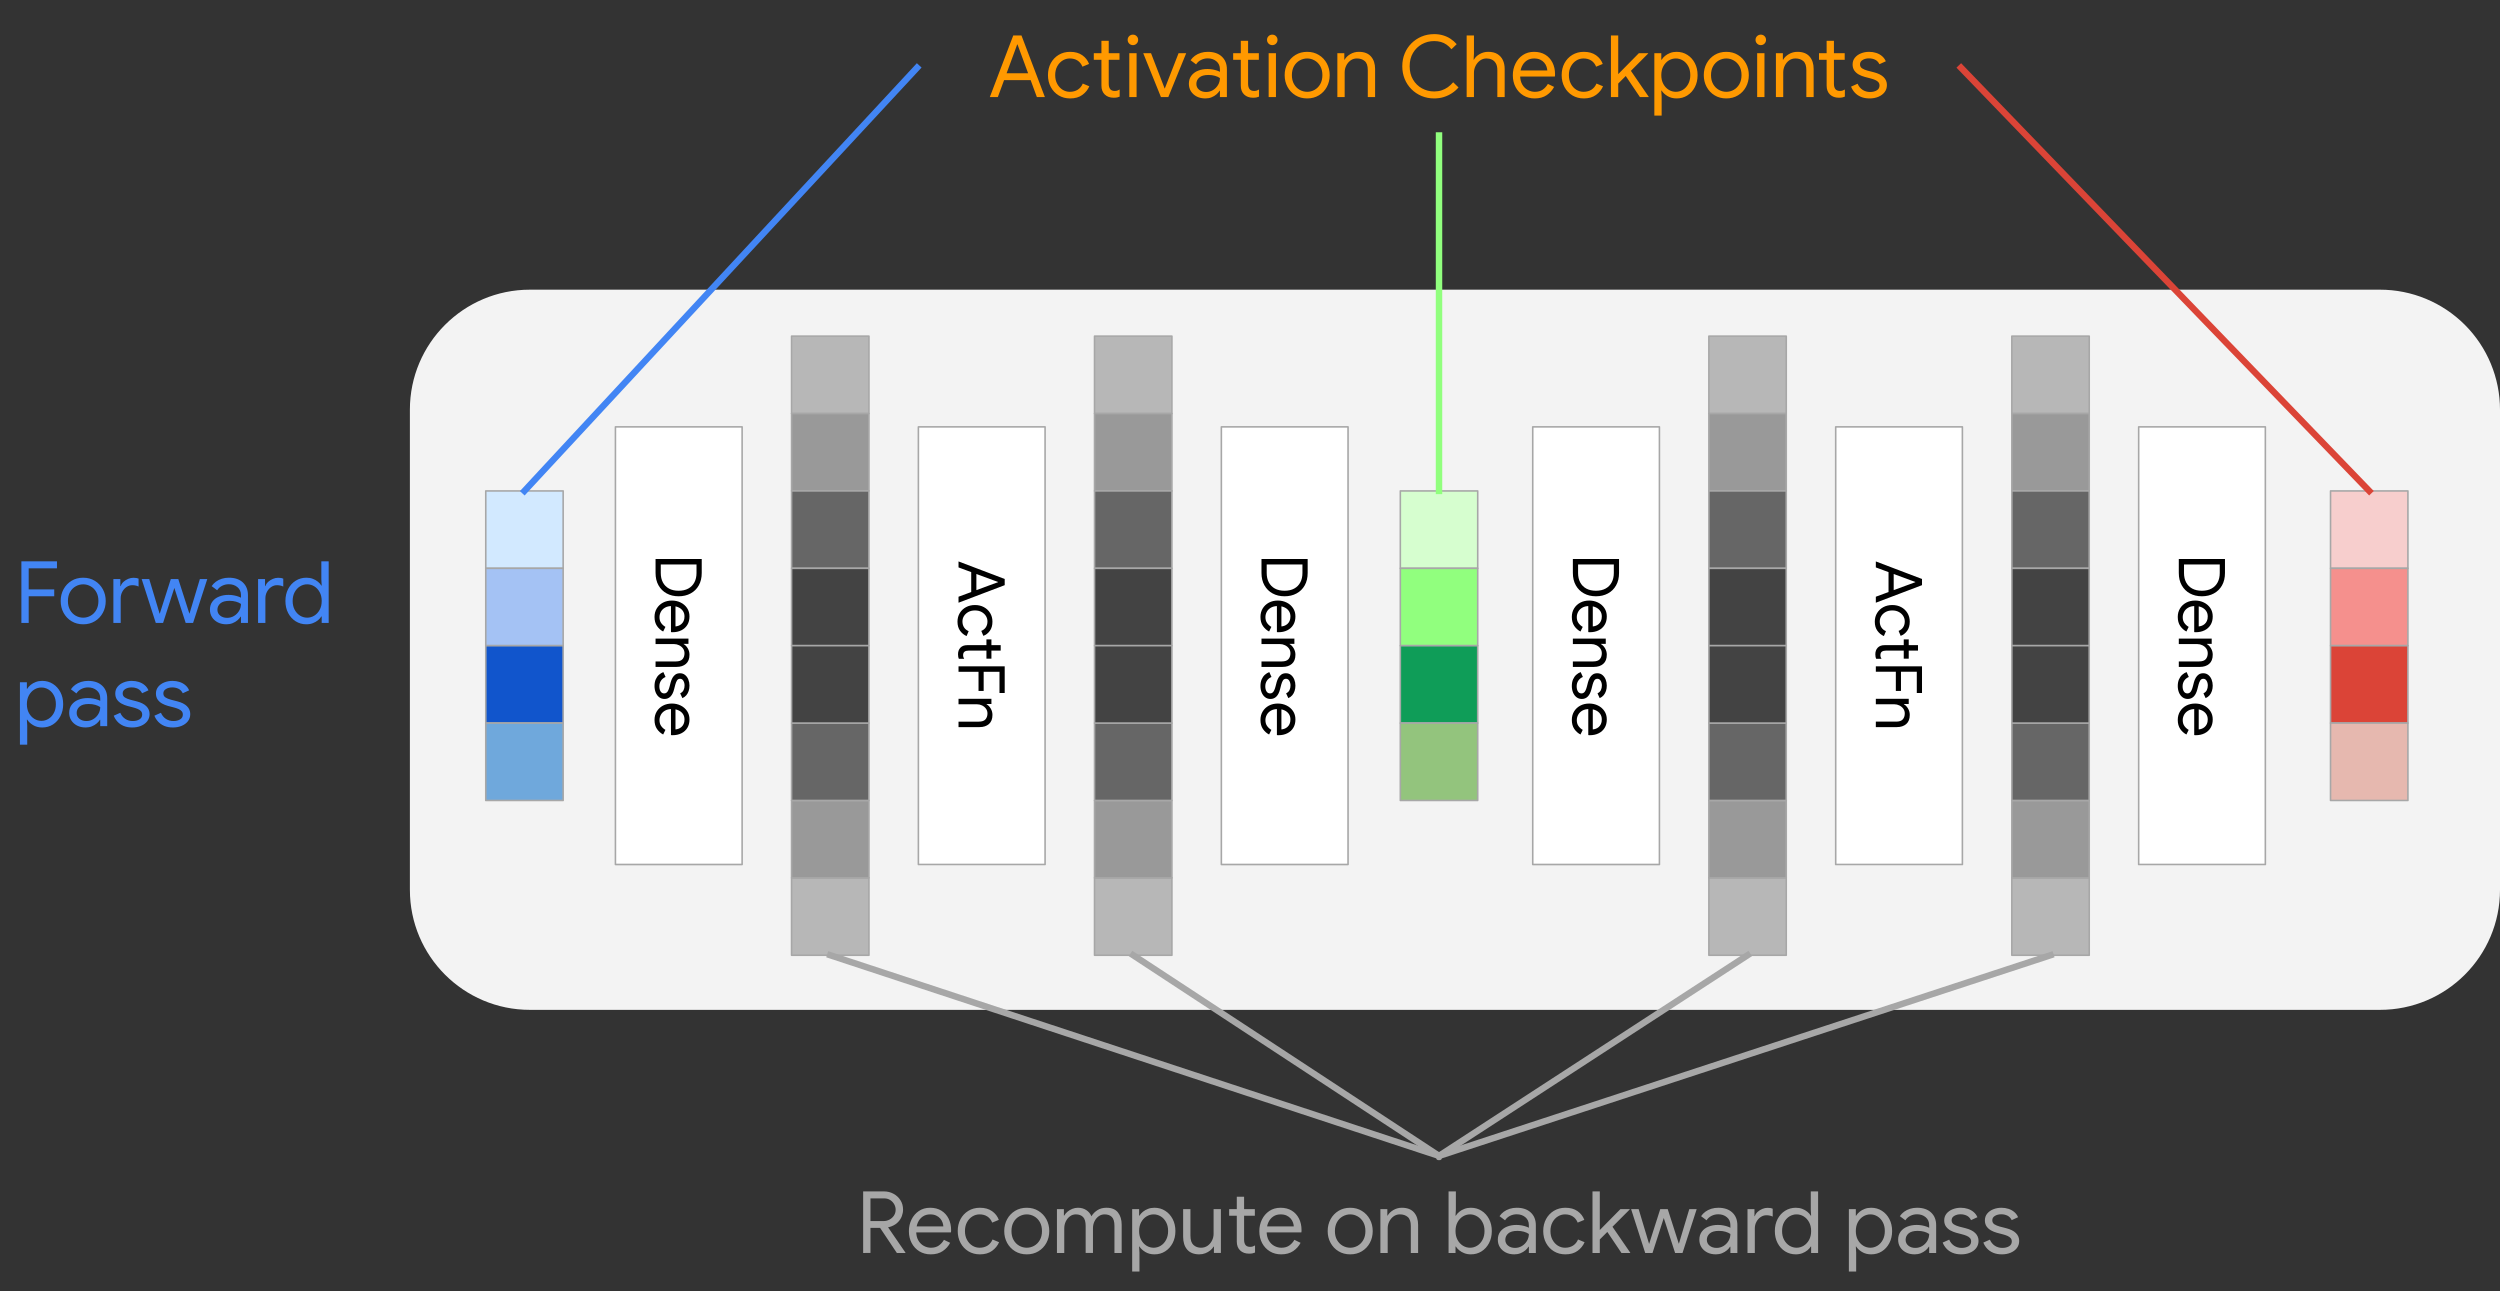 <?xml version="1.0" encoding="UTF-8" standalone="no"?>
<svg
   version="1.1"
   viewBox="0 0 1550.682 801.013"
   fill="none"
   stroke="none"
   stroke-linecap="square"
   stroke-miterlimit="10"
   id="svg132"
   sodipodi:docname="single_gradient_checkpointing.svg"
   width="1550.682"
   height="801.013"
   inkscape:version="1.3.1 (9b9bdc1480, 2023-11-25, custom)"
   xmlns:inkscape="http://www.inkscape.org/namespaces/inkscape"
   xmlns:sodipodi="http://sodipodi.sourceforge.net/DTD/sodipodi-0.dtd"
   xmlns="http://www.w3.org/2000/svg"
   xmlns:svg="http://www.w3.org/2000/svg">
  <rect x="0" y="0" width="1550.682" height="801.013" fill="#333333" stroke="none"/>
  <defs
     id="defs132" />
  <sodipodi:namedview
     id="namedview132"
     pagecolor="#ffffff"
     bordercolor="#666666"
     borderopacity="1.0"
     inkscape:showpageshadow="2"
     inkscape:pageopacity="0.0"
     inkscape:pagecheckerboard="0"
     inkscape:deskcolor="#d1d1d1"
     showgrid="false"
     inkscape:zoom="1.2304688"
     inkscape:cx="645.28254"
     inkscape:cy="296.22857"
     inkscape:window-width="3840"
     inkscape:window-height="2079"
     inkscape:window-x="0"
     inkscape:window-y="44"
     inkscape:window-maximized="1"
     inkscape:current-layer="g132" />
  <clipPath
     id="g2bf1eec76ba_0_184.0">
    <path
       d="M 0,0 H 2560 V 1440 H 0 Z"
       clip-rule="nonzero"
       id="path1" />
  </clipPath>
  <g
     clip-path="url(#g2bf1eec76ba_0_184.0)"
     id="g132"
     transform="translate(-162.286,-423.021)">
    <path
       fill="#f3f3f3"
       d="m 416.528,677.151 v 0 c 0,-41.119 33.334,-74.453 74.453,-74.453 h 1147.535 c 19.746,0 38.684,7.844 52.646,21.807 13.963,13.963 21.807,32.9 21.807,52.646 v 297.803 c 0,41.119 -33.334,74.453 -74.453,74.453 H 490.981 c -41.119,0 -74.453,-33.334 -74.453,-74.453 z"
       fill-rule="evenodd"
       id="path3" />
    <path
       fill="#000000"
       fill-opacity="0"
       d="M 162.286,749.197 H 419.011 V 897.858 H 162.286 Z"
       fill-rule="evenodd"
       id="path6" />
    <path
       fill="#4285f4"
       d="m 175.552,809.397 v -38.188 h 22.078 v 4.328 h -17.547 v 33.859 z m 2.406,-16.531 v -4.266 h 17.969 v 4.266 z m 35.936,17.391 q -4.109,0 -7.25,-1.922 -3.141,-1.922 -4.938,-5.203 -1.781,-3.281 -1.781,-7.328 0,-4.062 1.781,-7.328 1.797,-3.281 4.938,-5.203 3.141,-1.922 7.25,-1.922 4.109,0 7.25,1.953 3.156,1.938 4.938,5.219 1.781,3.281 1.781,7.281 0,4.047 -1.781,7.328 -1.781,3.281 -4.938,5.203 -3.141,1.922 -7.25,1.922 z m 0,-4.109 q 2.453,0 4.609,-1.219 2.172,-1.234 3.5,-3.547 1.328,-2.328 1.328,-5.578 0,-3.266 -1.328,-5.578 -1.328,-2.312 -3.5,-3.531 -2.156,-1.234 -4.609,-1.234 -2.453,0 -4.641,1.234 -2.188,1.219 -3.516,3.531 -1.328,2.312 -1.328,5.578 0,3.25 1.328,5.578 1.328,2.312 3.516,3.547 2.188,1.219 4.641,1.219 z m 18.719,3.25 v -27.203 h 4.312 v 4.375 h 0.219 q 0.531,-1.547 1.781,-2.688 1.266,-1.141 2.891,-1.812 1.625,-0.672 3.219,-0.672 1.234,0 1.922,0.141 0.688,0.125 1.281,0.391 v 4.906 q -0.859,-0.422 -1.844,-0.625 -0.984,-0.219 -2,-0.219 -1.969,0 -3.625,1.125 -1.656,1.109 -2.641,2.984 -0.984,1.859 -0.984,4.094 v 15.203 z m 26.297,0 -8.75,-27.203 h 4.688 l 6.453,21.5 h 0.062 l 6.875,-21.5 h 4.641 l 6.875,21.438 h 0.062 l 6.438,-21.438 h 4.594 l -8.797,27.203 h -4.594 l -7.031,-21.703 v 0 l -6.984,21.703 z m 43.824,0.859 q -3.031,0 -5.328,-1.172 -2.297,-1.188 -3.609,-3.234 -1.297,-2.047 -1.297,-4.672 0,-2.984 1.547,-5.031 1.547,-2.062 4.156,-3.094 2.609,-1.047 5.766,-1.047 1.812,0 3.359,0.297 1.547,0.297 2.688,0.703 1.156,0.391 1.734,0.766 v -1.656 q 0,-3.094 -2.188,-4.906 -2.188,-1.812 -5.328,-1.812 -2.234,0 -4.188,0.984 -1.953,0.984 -3.062,2.75 l -3.422,-2.562 q 1.078,-1.594 2.672,-2.766 1.594,-1.172 3.641,-1.812 2.062,-0.641 4.359,-0.641 5.547,0 8.688,2.938 3.156,2.922 3.156,7.891 v 17.219 h -4.328 v -3.891 h -0.219 q -0.688,1.172 -1.969,2.266 -1.281,1.094 -3.016,1.781 -1.734,0.703 -3.812,0.703 z m 0.438,-4 q 2.344,0 4.281,-1.172 1.953,-1.188 3.125,-3.156 1.172,-1.969 1.172,-4.312 -1.219,-0.859 -3.062,-1.391 -1.844,-0.531 -4.031,-0.531 -3.891,0 -5.703,1.609 -1.812,1.594 -1.812,3.938 0,2.234 1.703,3.625 1.703,1.391 4.328,1.391 z m 19.192,3.141 v -27.203 h 4.312 v 4.375 h 0.219 q 0.531,-1.547 1.781,-2.688 1.266,-1.141 2.891,-1.812 1.625,-0.672 3.219,-0.672 1.234,0 1.922,0.141 0.688,0.125 1.281,0.391 v 4.906 q -0.859,-0.422 -1.844,-0.625 -0.984,-0.219 -2,-0.219 -1.969,0 -3.625,1.125 -1.656,1.109 -2.641,2.984 -0.984,1.859 -0.984,4.094 v 15.203 z m 29.976,0.859 q -3.688,0 -6.656,-1.859 -2.953,-1.875 -4.656,-5.125 -1.703,-3.266 -1.703,-7.469 0,-4.219 1.703,-7.469 1.703,-3.25 4.656,-5.109 2.969,-1.875 6.656,-1.875 2.188,0 4,0.703 1.812,0.688 3.172,1.812 1.359,1.109 2.094,2.391 h 0.219 l -0.219,-3.797 v -11.25 h 4.547 v 38.188 h -4.328 v -4 h -0.219 q -0.734,1.234 -2.094,2.359 -1.359,1.109 -3.172,1.797 -1.812,0.703 -4,0.703 z m 0.469,-4.109 q 2.359,0 4.406,-1.25 2.047,-1.266 3.328,-3.578 1.281,-2.328 1.281,-5.516 0,-3.203 -1.281,-5.516 -1.281,-2.328 -3.328,-3.578 -2.047,-1.25 -4.406,-1.25 -2.344,0 -4.406,1.25 -2.047,1.25 -3.328,3.578 -1.266,2.312 -1.266,5.516 0,3.141 1.266,5.484 1.281,2.344 3.328,3.609 2.062,1.25 4.406,1.25 z"
       fill-rule="nonzero"
       id="path7" />
    <path
       fill="#4285f4"
       d="m 174.645,884.913 v -38.719 h 4.312 v 4.062 h 0.219 q 0.75,-1.281 2.109,-2.391 1.359,-1.125 3.172,-1.812 1.812,-0.703 4,-0.703 3.734,0 6.656,1.875 2.938,1.859 4.641,5.109 1.719,3.25 1.719,7.469 0,4.203 -1.719,7.469 -1.703,3.25 -4.641,5.125 -2.922,1.859 -6.656,1.859 -3.25,0 -5.703,-1.5 -2.453,-1.5 -3.578,-3.359 h -0.219 l 0.219,3.734 v 11.781 z m 13.328,-14.766 q 2.344,0 4.391,-1.25 2.062,-1.266 3.312,-3.609 1.266,-2.344 1.266,-5.484 0,-3.203 -1.266,-5.516 -1.25,-2.328 -3.312,-3.578 -2.047,-1.25 -4.391,-1.25 -2.344,0 -4.406,1.25 -2.047,1.25 -3.328,3.578 -1.281,2.312 -1.281,5.516 0,3.188 1.281,5.516 1.281,2.312 3.328,3.578 2.062,1.25 4.406,1.25 z m 27.463,4.109 q -3.031,0 -5.328,-1.172 -2.297,-1.188 -3.609,-3.234 -1.297,-2.047 -1.297,-4.672 0,-2.984 1.547,-5.031 1.547,-2.062 4.156,-3.094 2.609,-1.047 5.766,-1.047 1.812,0 3.359,0.297 1.547,0.297 2.688,0.703 1.156,0.391 1.734,0.766 v -1.656 q 0,-3.094 -2.188,-4.906 -2.188,-1.812 -5.328,-1.812 -2.234,0 -4.188,0.984 -1.953,0.984 -3.062,2.75 l -3.422,-2.562 q 1.078,-1.594 2.672,-2.766 1.594,-1.172 3.641,-1.812 2.062,-0.641 4.359,-0.641 5.547,0 8.688,2.938 3.156,2.922 3.156,7.891 v 17.219 h -4.328 v -3.891 h -0.219 q -0.688,1.172 -1.969,2.266 -1.281,1.094 -3.016,1.781 -1.734,0.703 -3.812,0.703 z m 0.438,-4 q 2.344,0 4.281,-1.172 1.953,-1.188 3.125,-3.156 1.172,-1.969 1.172,-4.312 -1.219,-0.859 -3.062,-1.391 -1.844,-0.531 -4.031,-0.531 -3.891,0 -5.703,1.609 -1.812,1.594 -1.812,3.938 0,2.234 1.703,3.625 1.703,1.391 4.328,1.391 z m 28.426,4 q -3.047,0 -5.375,-0.984 -2.312,-1 -3.828,-2.672 -1.516,-1.688 -2.266,-3.656 l 4.047,-1.812 q 1.062,2.453 3.094,3.797 2.031,1.328 4.641,1.328 2.5,0 4.172,-1.016 1.688,-1.016 1.688,-2.984 0,-1.234 -0.688,-2.062 -0.688,-0.828 -2.031,-1.406 -1.328,-0.594 -3.25,-1.062 l -3.297,-0.859 q -1.922,-0.531 -3.641,-1.484 -1.703,-0.969 -2.75,-2.484 -1.031,-1.531 -1.031,-3.719 0,-2.453 1.438,-4.203 1.438,-1.766 3.781,-2.688 2.359,-0.938 5.016,-0.938 2.359,0 4.406,0.672 2.047,0.656 3.594,1.969 1.547,1.297 2.359,3.219 l -3.953,1.812 q -1.016,-2.016 -2.719,-2.812 -1.703,-0.812 -3.781,-0.812 -2.25,0 -3.906,0.984 -1.641,0.984 -1.641,2.703 0,1.703 1.359,2.562 1.359,0.844 3.328,1.375 l 3.953,1.016 q 4,1.016 6.016,3.016 2.031,2 2.031,4.875 0,2.562 -1.438,4.438 -1.438,1.859 -3.891,2.875 -2.453,1.016 -5.438,1.016 z m 25.224,0 q -3.047,0 -5.375,-0.984 -2.312,-1 -3.828,-2.672 -1.516,-1.688 -2.266,-3.656 l 4.047,-1.812 q 1.062,2.453 3.094,3.797 2.031,1.328 4.641,1.328 2.5,0 4.172,-1.016 1.688,-1.016 1.688,-2.984 0,-1.234 -0.688,-2.062 -0.688,-0.828 -2.031,-1.406 -1.328,-0.594 -3.25,-1.062 l -3.297,-0.859 q -1.922,-0.531 -3.641,-1.484 -1.703,-0.969 -2.75,-2.484 -1.031,-1.531 -1.031,-3.719 0,-2.453 1.438,-4.203 1.438,-1.766 3.781,-2.688 2.359,-0.938 5.016,-0.938 2.359,0 4.406,0.672 2.047,0.656 3.594,1.969 1.547,1.297 2.359,3.219 l -3.953,1.812 q -1.016,-2.016 -2.719,-2.812 -1.703,-0.812 -3.781,-0.812 -2.25,0 -3.906,0.984 -1.641,0.984 -1.641,2.703 0,1.703 1.359,2.562 1.359,0.844 3.328,1.375 l 3.953,1.016 q 4,1.016 6.016,3.016 2.031,2 2.031,4.875 0,2.562 -1.438,4.438 -1.438,1.859 -3.891,2.875 -2.453,1.016 -5.438,1.016 z"
       fill-rule="nonzero"
       id="path8" />
    <path
       fill="#d2e9ff"
       d="m 463.594,775.528 v -48 h 48 v 48 z"
       fill-rule="evenodd"
       id="path9" />
    <path
       stroke="#a7a7a7"
       stroke-width="1"
       stroke-linejoin="round"
       stroke-linecap="butt"
       d="m 463.594,775.528 v -48 h 48 v 48 z"
       fill-rule="evenodd"
       id="path10" />
    <path
       fill="#a4c2f4"
       d="m 463.593,775.528 h 48 v 48 h -48 z"
       fill-rule="evenodd"
       id="path11" />
    <path
       stroke="#a7a7a7"
       stroke-width="1"
       stroke-linejoin="round"
       stroke-linecap="butt"
       d="m 463.593,775.528 h 48 v 48 h -48 z"
       fill-rule="evenodd"
       id="path12" />
    <path
       fill="#1155cc"
       d="m 463.593,823.528 h 48 v 48 h -48 z"
       fill-rule="evenodd"
       id="path13" />
    <path
       stroke="#a7a7a7"
       stroke-width="1"
       stroke-linejoin="round"
       stroke-linecap="butt"
       d="m 463.593,823.528 h 48 v 48 h -48 z"
       fill-rule="evenodd"
       id="path14" />
    <path
       fill="#6fa8dc"
       d="m 463.592,871.528 h 48 v 48 h -48 z"
       fill-rule="evenodd"
       id="path15" />
    <path
       stroke="#a7a7a7"
       stroke-width="1"
       stroke-linejoin="round"
       stroke-linecap="butt"
       d="m 463.592,871.528 h 48 v 48 h -48 z"
       fill-rule="evenodd"
       id="path16" />
    <path
       fill="#b7b7b7"
       d="m 653.271,679.528 v -48 h 48 v 48 z"
       fill-rule="evenodd"
       id="path17" />
    <path
       stroke="#a7a7a7"
       stroke-width="1"
       stroke-linejoin="round"
       stroke-linecap="butt"
       d="m 653.271,679.528 v -48 h 48 v 48 z"
       fill-rule="evenodd"
       id="path18" />
    <path
       fill="#999999"
       d="m 653.27,679.528 h 48 v 48 h -48 z"
       fill-rule="evenodd"
       id="path19" />
    <path
       stroke="#a7a7a7"
       stroke-width="1"
       stroke-linejoin="round"
       stroke-linecap="butt"
       d="m 653.27,679.528 h 48 v 48 h -48 z"
       fill-rule="evenodd"
       id="path20" />
    <path
       fill="#666666"
       d="m 653.27,727.528 h 48 v 48 h -48 z"
       fill-rule="evenodd"
       id="path21" />
    <path
       stroke="#a7a7a7"
       stroke-width="1"
       stroke-linejoin="round"
       stroke-linecap="butt"
       d="m 653.27,727.528 h 48 v 48 h -48 z"
       fill-rule="evenodd"
       id="path22" />
    <path
       fill="#434343"
       d="m 653.269,775.528 h 48 v 48 h -48 z"
       fill-rule="evenodd"
       id="path23" />
    <path
       stroke="#a7a7a7"
       stroke-width="1"
       stroke-linejoin="round"
       stroke-linecap="butt"
       d="m 653.269,775.528 h 48 v 48 h -48 z"
       fill-rule="evenodd"
       id="path24" />
    <path
       fill="#b7b7b7"
       d="m 701.269,967.528 v 48 h -48 v -48 z"
       fill-rule="evenodd"
       id="path25" />
    <path
       stroke="#a7a7a7"
       stroke-width="1"
       stroke-linejoin="round"
       stroke-linecap="butt"
       d="m 701.269,967.528 v 48 h -48 v -48 z"
       fill-rule="evenodd"
       id="path26" />
    <path
       fill="#999999"
       d="m 701.27,967.528 h -48 v -48 h 48 z"
       fill-rule="evenodd"
       id="path27" />
    <path
       stroke="#a7a7a7"
       stroke-width="1"
       stroke-linejoin="round"
       stroke-linecap="butt"
       d="m 701.27,967.528 h -48 v -48 h 48 z"
       fill-rule="evenodd"
       id="path28" />
    <path
       fill="#666666"
       d="m 701.27,919.528 h -48 v -48 h 48 z"
       fill-rule="evenodd"
       id="path29" />
    <path
       stroke="#a7a7a7"
       stroke-width="1"
       stroke-linejoin="round"
       stroke-linecap="butt"
       d="m 701.27,919.528 h -48 v -48 h 48 z"
       fill-rule="evenodd"
       id="path30" />
    <path
       fill="#434343"
       d="m 701.271,871.528 h -48 v -48 h 48 z"
       fill-rule="evenodd"
       id="path31" />
    <path
       stroke="#a7a7a7"
       stroke-width="1"
       stroke-linejoin="round"
       stroke-linecap="butt"
       d="m 701.271,871.528 h -48 v -48 h 48 z"
       fill-rule="evenodd"
       id="path32" />
    <path
       fill="#b7b7b7"
       d="m 841.192,679.528 v -48 h 48 v 48 z"
       fill-rule="evenodd"
       id="path33" />
    <path
       stroke="#a7a7a7"
       stroke-width="1"
       stroke-linejoin="round"
       stroke-linecap="butt"
       d="m 841.192,679.528 v -48 h 48 v 48 z"
       fill-rule="evenodd"
       id="path34" />
    <path
       fill="#999999"
       d="m 841.192,679.528 h 48 v 48 h -48 z"
       fill-rule="evenodd"
       id="path35" />
    <path
       stroke="#a7a7a7"
       stroke-width="1"
       stroke-linejoin="round"
       stroke-linecap="butt"
       d="m 841.192,679.528 h 48 v 48 h -48 z"
       fill-rule="evenodd"
       id="path36" />
    <path
       fill="#666666"
       d="m 841.192,727.528 h 48 v 48 h -48 z"
       fill-rule="evenodd"
       id="path37" />
    <path
       stroke="#a7a7a7"
       stroke-width="1"
       stroke-linejoin="round"
       stroke-linecap="butt"
       d="m 841.192,727.528 h 48 v 48 h -48 z"
       fill-rule="evenodd"
       id="path38" />
    <path
       fill="#434343"
       d="m 841.19,775.528 h 48 v 48 h -48 z"
       fill-rule="evenodd"
       id="path39" />
    <path
       stroke="#a7a7a7"
       stroke-width="1"
       stroke-linejoin="round"
       stroke-linecap="butt"
       d="m 841.19,775.528 h 48 v 48 h -48 z"
       fill-rule="evenodd"
       id="path40" />
    <path
       fill="#b7b7b7"
       d="m 889.19,967.528 v 48 h -48 v -48 z"
       fill-rule="evenodd"
       id="path41" />
    <path
       stroke="#a7a7a7"
       stroke-width="1"
       stroke-linejoin="round"
       stroke-linecap="butt"
       d="m 889.19,967.528 v 48 h -48 v -48 z"
       fill-rule="evenodd"
       id="path42" />
    <path
       fill="#999999"
       d="m 889.191,967.528 h -48 v -48 h 48 z"
       fill-rule="evenodd"
       id="path43" />
    <path
       stroke="#a7a7a7"
       stroke-width="1"
       stroke-linejoin="round"
       stroke-linecap="butt"
       d="m 889.191,967.528 h -48 v -48 h 48 z"
       fill-rule="evenodd"
       id="path44" />
    <path
       fill="#666666"
       d="m 889.191,919.528 h -48 v -48 h 48 z"
       fill-rule="evenodd"
       id="path45" />
    <path
       stroke="#a7a7a7"
       stroke-width="1"
       stroke-linejoin="round"
       stroke-linecap="butt"
       d="m 889.191,919.528 h -48 v -48 h 48 z"
       fill-rule="evenodd"
       id="path46" />
    <path
       fill="#434343"
       d="m 889.192,871.528 h -48 v -48 h 48 z"
       fill-rule="evenodd"
       id="path47" />
    <path
       stroke="#a7a7a7"
       stroke-width="1"
       stroke-linejoin="round"
       stroke-linecap="butt"
       d="m 889.192,871.528 h -48 v -48 h 48 z"
       fill-rule="evenodd"
       id="path48" />
    <path
       fill="#d6fecf"
       d="m 1030.869,775.528 v -48 h 48 v 48 z"
       fill-rule="evenodd"
       id="path49" />
    <path
       stroke="#a7a7a7"
       stroke-width="1"
       stroke-linejoin="round"
       stroke-linecap="butt"
       d="m 1030.869,775.528 v -48 h 48 v 48 z"
       fill-rule="evenodd"
       id="path50" />
    <path
       fill="#91ff7e"
       d="m 1030.869,775.528 h 48 v 48 h -48 z"
       fill-rule="evenodd"
       id="path51" />
    <path
       stroke="#a7a7a7"
       stroke-width="1"
       stroke-linejoin="round"
       stroke-linecap="butt"
       d="m 1030.869,775.528 h 48 v 48 h -48 z"
       fill-rule="evenodd"
       id="path52" />
    <path
       fill="#0f9d58"
       d="m 1030.869,823.528 h 48 v 48 h -48 z"
       fill-rule="evenodd"
       id="path53" />
    <path
       stroke="#a7a7a7"
       stroke-width="1"
       stroke-linejoin="round"
       stroke-linecap="butt"
       d="m 1030.869,823.528 h 48 v 48 h -48 z"
       fill-rule="evenodd"
       id="path54" />
    <path
       fill="#93c47d"
       d="m 1030.867,871.528 h 48 v 48 h -48 z"
       fill-rule="evenodd"
       id="path55" />
    <path
       stroke="#a7a7a7"
       stroke-width="1"
       stroke-linejoin="round"
       stroke-linecap="butt"
       d="m 1030.867,871.528 h 48 v 48 h -48 z"
       fill-rule="evenodd"
       id="path56" />
    <path
       fill="#ffffff"
       d="M 622.601,687.811 V 959.244 H 544.018 V 687.811 Z"
       fill-rule="evenodd"
       id="path57" />
    <path
       stroke="#a7a7a7"
       stroke-width="1"
       stroke-linejoin="round"
       stroke-linecap="butt"
       d="M 622.601,687.811 V 959.244 H 544.018 V 687.811 Z"
       fill-rule="evenodd"
       id="path58" />
    <path
       fill="#000000"
       d="m 568.91,769.771 h 28.641 v 8.641 q 0,4.469 -1.828,7.703 -1.812,3.25 -5.062,5 -3.234,1.766 -7.438,1.766 -4.188,0 -7.406,-1.766 -3.219,-1.75 -5.062,-5 -1.844,-3.234 -1.844,-7.703 z m 3.234,3.391 v 5.25 q 0,3.359 1.297,5.828 1.312,2.484 3.781,3.844 2.484,1.359 6,1.359 3.531,0 6,-1.359 2.484,-1.359 3.781,-3.844 1.312,-2.469 1.312,-5.828 v -5.25 z m -3.875,32.52 q 0,-2.953 1.391,-5.25 1.406,-2.297 3.844,-3.609 2.453,-1.297 5.562,-1.297 2.922,0 5.406,1.219 2.484,1.219 3.984,3.438 1.5,2.219 1.5,5.219 0,3.047 -1.344,5.219 -1.344,2.188 -3.703,3.359 -2.359,1.188 -5.406,1.188 -0.281,0 -0.562,-0.016 -0.266,-0.016 -0.469,-0.062 v -17.562 h 2.797 v 14.047 q 0.844,-0.047 1.812,-0.391 0.984,-0.328 1.844,-1.078 0.859,-0.734 1.391,-1.875 0.547,-1.141 0.547,-2.828 0,-2 -1.016,-3.453 -1.016,-1.453 -2.781,-2.234 -1.75,-0.781 -4,-0.781 -2.594,0 -4.312,1 -1.719,1 -2.562,2.578 -0.844,1.578 -0.844,3.297 0,2.234 1.062,3.688 1.062,1.469 2.625,2.359 l -1.406,2.875 q -2.312,-1.203 -3.844,-3.453 -1.516,-2.234 -1.516,-5.594 z m 0.641,13.442 h 20.406 v 3.25 h -3 v 0.156 q 1.469,0.797 2.547,2.609 1.094,1.828 1.094,3.984 0,3.766 -2.188,5.656 -2.172,1.906 -5.781,1.906 H 568.91 v -3.391 h 12.562 q 2.953,0 4.172,-1.422 1.219,-1.422 1.219,-3.672 0,-1.672 -0.938,-2.953 -0.938,-1.281 -2.422,-2 -1.469,-0.719 -3.109,-0.719 H 568.91 Z m -0.641,29.365 q 0,-2.281 0.734,-4.031 0.75,-1.734 2,-2.875 1.266,-1.141 2.75,-1.688 l 1.359,3.031 q -1.844,0.797 -2.844,2.312 -1,1.531 -1,3.484 0,1.891 0.75,3.141 0.766,1.266 2.25,1.266 0.922,0 1.531,-0.531 0.625,-0.516 1.062,-1.516 0.453,-1 0.812,-2.438 l 0.641,-2.484 q 0.391,-1.438 1.109,-2.719 0.719,-1.281 1.859,-2.062 1.141,-0.766 2.781,-0.766 1.844,0 3.156,1.078 1.328,1.078 2.031,2.828 0.703,1.766 0.703,3.766 0,1.766 -0.5,3.297 -0.5,1.547 -1.484,2.703 -0.984,1.156 -2.422,1.766 l -1.359,-2.969 q 1.516,-0.75 2.109,-2.031 0.609,-1.281 0.609,-2.844 0,-1.672 -0.75,-2.922 -0.734,-1.234 -2.016,-1.234 -1.281,0 -1.922,1.016 -0.625,1.016 -1.031,2.5 l -0.766,2.969 q -0.75,3 -2.25,4.516 -1.5,1.516 -3.672,1.516 -1.906,0 -3.312,-1.078 -1.406,-1.078 -2.172,-2.922 -0.75,-1.844 -0.75,-4.078 z m 0,21.073 q 0,-2.953 1.391,-5.25 1.406,-2.297 3.844,-3.609 2.453,-1.297 5.562,-1.297 2.922,0 5.406,1.219 2.484,1.219 3.984,3.438 1.5,2.219 1.5,5.219 0,3.047 -1.344,5.219 -1.344,2.188 -3.703,3.359 -2.359,1.188 -5.406,1.188 -0.281,0 -0.562,-0.016 -0.266,-0.016 -0.469,-0.062 v -17.562 h 2.797 v 14.047 q 0.844,-0.047 1.812,-0.391 0.984,-0.328 1.844,-1.078 0.859,-0.734 1.391,-1.875 0.547,-1.141 0.547,-2.828 0,-2 -1.016,-3.453 -1.016,-1.453 -2.781,-2.234 -1.75,-0.781 -4,-0.781 -2.594,0 -4.312,1 -1.719,1 -2.562,2.578 -0.844,1.578 -0.844,3.297 0,2.234 1.062,3.688 1.062,1.469 2.625,2.359 l -1.406,2.875 q -2.312,-1.203 -3.844,-3.453 -1.516,-2.234 -1.516,-5.594 z"
       fill-rule="nonzero"
       id="path59" />
    <path
       fill="#ffffff"
       d="m 810.522,687.811 v 271.433 h -78.583 V 687.811 Z"
       fill-rule="evenodd"
       id="path60" />
    <path
       stroke="#a7a7a7"
       stroke-width="1"
       stroke-linejoin="round"
       stroke-linecap="butt"
       d="m 810.522,687.811 v 271.433 h -78.583 V 687.811 Z"
       fill-rule="evenodd"
       id="path61" />
    <path
       fill="#000000"
       d="m 756.831,771.261 28.641,10.891 v 3.828 L 756.831,796.871 v -3.719 l 21.406,-7.891 3.078,-1.109 v -0.172 l -3.078,-1.109 -21.406,-7.891 z m 7.875,12.406 h 3.203 v 6.594 l -3.203,1.172 z m 0,-7.766 3.203,1.172 v 6.594 H 764.706 Z m -8.516,32.731 q 0,-3 1.422,-5.344 1.422,-2.344 3.875,-3.672 2.469,-1.312 5.547,-1.312 3.109,0 5.547,1.312 2.453,1.328 3.875,3.672 1.422,2.344 1.422,5.344 0,3.438 -1.594,5.656 -1.578,2.219 -4.047,3.141 l -1.281,-3.078 q 1.875,-0.766 2.844,-2.266 0.984,-1.5 0.984,-3.625 0,-1.797 -0.953,-3.344 -0.953,-1.531 -2.703,-2.5 -1.734,-0.953 -4.094,-0.953 -2.328,0 -4.094,0.953 -1.75,0.969 -2.719,2.5 -0.953,1.547 -0.953,3.344 0,2.172 1,3.719 1,1.562 2.844,2.328 l -1.281,3.047 q -2.359,-1 -4,-3.25 -1.641,-2.234 -1.641,-5.672 z m 21.047,10.999 v 11.953 h -3.094 v -11.953 z m -15.047,3.562 h 20.797 v 3.391 h -19.953 q -1.609,0 -2.484,0.656 -0.875,0.672 -0.875,2.188 0,0.672 0.188,1.234 0.203,0.562 0.484,1 h -3.312 q -0.25,-0.516 -0.375,-1.141 -0.141,-0.609 -0.141,-1.656 0,-2.562 1.5,-4.125 1.5,-1.547 4.172,-1.547 z m -5.359,13.116 h 28.641 v 16.562 h -3.234 V 839.701 H 756.831 Z m 12.406,1.797 h 3.188 v 13.484 h -3.188 z M 756.831,856.463 h 20.406 v 3.25 h -3 v 0.156 q 1.469,0.797 2.547,2.609 1.094,1.828 1.094,3.984 0,3.766 -2.188,5.656 -2.172,1.906 -5.781,1.906 H 756.831 v -3.391 h 12.562 q 2.953,0 4.172,-1.422 1.219,-1.422 1.219,-3.672 0,-1.672 -0.938,-2.953 -0.938,-1.281 -2.422,-2 -1.469,-0.719 -3.109,-0.719 H 756.831 Z"
       fill-rule="nonzero"
       id="path62" />
    <path
       fill="#ffffff"
       d="M 998.444,687.811 V 959.244 H 919.861 V 687.811 Z"
       fill-rule="evenodd"
       id="path63" />
    <path
       stroke="#a7a7a7"
       stroke-width="1"
       stroke-linejoin="round"
       stroke-linecap="butt"
       d="M 998.444,687.811 V 959.244 H 919.861 V 687.811 Z"
       fill-rule="evenodd"
       id="path64" />
    <path
       fill="#000000"
       d="m 944.752,769.771 h 28.641 v 8.641 q 0,4.469 -1.828,7.703 -1.812,3.25 -5.062,5 -3.234,1.766 -7.438,1.766 -4.188,0 -7.406,-1.766 -3.219,-1.75 -5.062,-5 -1.844,-3.234 -1.844,-7.703 z m 3.234,3.391 v 5.25 q 0,3.359 1.297,5.828 1.312,2.484 3.781,3.844 2.484,1.359 6,1.359 3.531,0 6,-1.359 2.484,-1.359 3.781,-3.844 1.312,-2.469 1.312,-5.828 v -5.25 z m -3.875,32.52 q 0,-2.953 1.391,-5.25 1.406,-2.297 3.844,-3.609 2.453,-1.297 5.562,-1.297 2.922,0 5.406,1.219 2.484,1.219 3.984,3.438 1.5,2.219 1.5,5.219 0,3.047 -1.344,5.219 -1.344,2.188 -3.703,3.359 -2.359,1.188 -5.406,1.188 -0.281,0 -0.562,-0.016 -0.266,-0.016 -0.469,-0.062 v -17.562 h 2.797 v 14.047 q 0.844,-0.047 1.812,-0.391 0.984,-0.328 1.844,-1.078 0.859,-0.734 1.391,-1.875 0.547,-1.141 0.547,-2.828 0,-2 -1.016,-3.453 -1.016,-1.453 -2.781,-2.234 -1.75,-0.781 -4,-0.781 -2.594,0 -4.312,1 -1.719,1 -2.562,2.578 -0.844,1.578 -0.844,3.297 0,2.234 1.062,3.688 1.062,1.469 2.625,2.359 l -1.406,2.875 q -2.312,-1.203 -3.844,-3.453 -1.516,-2.234 -1.516,-5.594 z m 0.641,13.442 h 20.406 v 3.25 h -3 v 0.156 q 1.469,0.797 2.547,2.609 1.094,1.828 1.094,3.984 0,3.766 -2.188,5.656 -2.172,1.906 -5.781,1.906 h -13.078 v -3.391 h 12.562 q 2.953,0 4.172,-1.422 1.219,-1.422 1.219,-3.672 0,-1.672 -0.938,-2.953 -0.938,-1.281 -2.422,-2 -1.469,-0.719 -3.109,-0.719 h -11.484 z m -0.641,29.365 q 0,-2.281 0.734,-4.031 0.75,-1.734 2,-2.875 1.266,-1.141 2.75,-1.688 l 1.359,3.031 q -1.844,0.797 -2.844,2.312 -1,1.531 -1,3.484 0,1.891 0.75,3.141 0.766,1.266 2.25,1.266 0.922,0 1.531,-0.531 0.625,-0.516 1.062,-1.516 0.453,-1 0.812,-2.438 l 0.641,-2.484 q 0.391,-1.438 1.109,-2.719 0.719,-1.281 1.859,-2.062 1.141,-0.766 2.781,-0.766 1.844,0 3.156,1.078 1.328,1.078 2.031,2.828 0.703,1.766 0.703,3.766 0,1.766 -0.5,3.297 -0.5,1.547 -1.484,2.703 -0.984,1.156 -2.422,1.766 l -1.359,-2.969 q 1.516,-0.75 2.109,-2.031 0.609,-1.281 0.609,-2.844 0,-1.672 -0.75,-2.922 -0.734,-1.234 -2.016,-1.234 -1.281,0 -1.922,1.016 -0.625,1.016 -1.031,2.5 l -0.766,2.969 q -0.75,3 -2.25,4.516 -1.5,1.516 -3.672,1.516 -1.906,0 -3.312,-1.078 -1.406,-1.078 -2.172,-2.922 -0.75,-1.844 -0.75,-4.078 z m 0,21.073 q 0,-2.953 1.391,-5.25 1.406,-2.297 3.844,-3.609 2.453,-1.297 5.562,-1.297 2.922,0 5.406,1.219 2.484,1.219 3.984,3.438 1.5,2.219 1.5,5.219 0,3.047 -1.344,5.219 -1.344,2.188 -3.703,3.359 -2.359,1.188 -5.406,1.188 -0.281,0 -0.562,-0.016 -0.266,-0.016 -0.469,-0.062 v -17.562 h 2.797 v 14.047 q 0.844,-0.047 1.812,-0.391 0.984,-0.328 1.844,-1.078 0.859,-0.734 1.391,-1.875 0.547,-1.141 0.547,-2.828 0,-2 -1.016,-3.453 -1.016,-1.453 -2.781,-2.234 -1.75,-0.781 -4,-0.781 -2.594,0 -4.312,1 -1.719,1 -2.562,2.578 -0.844,1.578 -0.844,3.297 0,2.234 1.062,3.688 1.062,1.469 2.625,2.359 l -1.406,2.875 q -2.312,-1.203 -3.844,-3.453 -1.516,-2.234 -1.516,-5.594 z"
       fill-rule="nonzero"
       id="path65" />
    <path
       fill="#b7b7b7"
       d="m 1222.253,679.528 v -48 h 48 v 48 z"
       fill-rule="evenodd"
       id="path66" />
    <path
       stroke="#a7a7a7"
       stroke-width="1"
       stroke-linejoin="round"
       stroke-linecap="butt"
       d="m 1222.253,679.528 v -48 h 48 v 48 z"
       fill-rule="evenodd"
       id="path67" />
    <path
       fill="#999999"
       d="m 1222.252,679.528 h 48 v 48 h -48 z"
       fill-rule="evenodd"
       id="path68" />
    <path
       stroke="#a7a7a7"
       stroke-width="1"
       stroke-linejoin="round"
       stroke-linecap="butt"
       d="m 1222.252,679.528 h 48 v 48 h -48 z"
       fill-rule="evenodd"
       id="path69" />
    <path
       fill="#666666"
       d="m 1222.252,727.528 h 48 v 48 h -48 z"
       fill-rule="evenodd"
       id="path70" />
    <path
       stroke="#a7a7a7"
       stroke-width="1"
       stroke-linejoin="round"
       stroke-linecap="butt"
       d="m 1222.252,727.528 h 48 v 48 h -48 z"
       fill-rule="evenodd"
       id="path71" />
    <path
       fill="#434343"
       d="m 1222.251,775.528 h 48 v 48 h -48 z"
       fill-rule="evenodd"
       id="path72" />
    <path
       stroke="#a7a7a7"
       stroke-width="1"
       stroke-linejoin="round"
       stroke-linecap="butt"
       d="m 1222.251,775.528 h 48 v 48 h -48 z"
       fill-rule="evenodd"
       id="path73" />
    <path
       fill="#b7b7b7"
       d="m 1270.251,967.528 v 48 h -48 v -48 z"
       fill-rule="evenodd"
       id="path74" />
    <path
       stroke="#a7a7a7"
       stroke-width="1"
       stroke-linejoin="round"
       stroke-linecap="butt"
       d="m 1270.251,967.528 v 48 h -48 v -48 z"
       fill-rule="evenodd"
       id="path75" />
    <path
       fill="#999999"
       d="m 1270.251,967.528 h -48 v -48 h 48 z"
       fill-rule="evenodd"
       id="path76" />
    <path
       stroke="#a7a7a7"
       stroke-width="1"
       stroke-linejoin="round"
       stroke-linecap="butt"
       d="m 1270.251,967.528 h -48 v -48 h 48 z"
       fill-rule="evenodd"
       id="path77" />
    <path
       fill="#666666"
       d="m 1270.251,919.528 h -48 v -48 h 48 z"
       fill-rule="evenodd"
       id="path78" />
    <path
       stroke="#a7a7a7"
       stroke-width="1"
       stroke-linejoin="round"
       stroke-linecap="butt"
       d="m 1270.251,919.528 h -48 v -48 h 48 z"
       fill-rule="evenodd"
       id="path79" />
    <path
       fill="#434343"
       d="m 1270.253,871.528 h -48 v -48 h 48 z"
       fill-rule="evenodd"
       id="path80" />
    <path
       stroke="#a7a7a7"
       stroke-width="1"
       stroke-linejoin="round"
       stroke-linecap="butt"
       d="m 1270.253,871.528 h -48 v -48 h 48 z"
       fill-rule="evenodd"
       id="path81" />
    <path
       fill="#b7b7b7"
       d="m 1410.174,679.528 v -48 h 48 v 48 z"
       fill-rule="evenodd"
       id="path82" />
    <path
       stroke="#a7a7a7"
       stroke-width="1"
       stroke-linejoin="round"
       stroke-linecap="butt"
       d="m 1410.174,679.528 v -48 h 48 v 48 z"
       fill-rule="evenodd"
       id="path83" />
    <path
       fill="#999999"
       d="m 1410.173,679.528 h 48 v 48 h -48 z"
       fill-rule="evenodd"
       id="path84" />
    <path
       stroke="#a7a7a7"
       stroke-width="1"
       stroke-linejoin="round"
       stroke-linecap="butt"
       d="m 1410.173,679.528 h 48 v 48 h -48 z"
       fill-rule="evenodd"
       id="path85" />
    <path
       fill="#666666"
       d="m 1410.173,727.528 h 48 v 48 h -48 z"
       fill-rule="evenodd"
       id="path86" />
    <path
       stroke="#a7a7a7"
       stroke-width="1"
       stroke-linejoin="round"
       stroke-linecap="butt"
       d="m 1410.173,727.528 h 48 v 48 h -48 z"
       fill-rule="evenodd"
       id="path87" />
    <path
       fill="#434343"
       d="m 1410.172,775.528 h 48 v 48 h -48 z"
       fill-rule="evenodd"
       id="path88" />
    <path
       stroke="#a7a7a7"
       stroke-width="1"
       stroke-linejoin="round"
       stroke-linecap="butt"
       d="m 1410.172,775.528 h 48 v 48 h -48 z"
       fill-rule="evenodd"
       id="path89" />
    <path
       fill="#b7b7b7"
       d="m 1458.172,967.528 v 48 h -48 v -48 z"
       fill-rule="evenodd"
       id="path90" />
    <path
       stroke="#a7a7a7"
       stroke-width="1"
       stroke-linejoin="round"
       stroke-linecap="butt"
       d="m 1458.172,967.528 v 48 h -48 v -48 z"
       fill-rule="evenodd"
       id="path91" />
    <path
       fill="#999999"
       d="m 1458.173,967.528 h -48 v -48 h 48 z"
       fill-rule="evenodd"
       id="path92" />
    <path
       stroke="#a7a7a7"
       stroke-width="1"
       stroke-linejoin="round"
       stroke-linecap="butt"
       d="m 1458.173,967.528 h -48 v -48 h 48 z"
       fill-rule="evenodd"
       id="path93" />
    <path
       fill="#666666"
       d="m 1458.173,919.528 h -48 v -48 h 48 z"
       fill-rule="evenodd"
       id="path94" />
    <path
       stroke="#a7a7a7"
       stroke-width="1"
       stroke-linejoin="round"
       stroke-linecap="butt"
       d="m 1458.173,919.528 h -48 v -48 h 48 z"
       fill-rule="evenodd"
       id="path95" />
    <path
       fill="#434343"
       d="m 1458.174,871.528 h -48 v -48 h 48 z"
       fill-rule="evenodd"
       id="path96" />
    <path
       stroke="#a7a7a7"
       stroke-width="1"
       stroke-linejoin="round"
       stroke-linecap="butt"
       d="m 1458.174,871.528 h -48 v -48 h 48 z"
       fill-rule="evenodd"
       id="path97" />
    <path
       fill="#ffffff"
       d="M 1191.583,687.811 V 959.244 H 1113 V 687.811 Z"
       fill-rule="evenodd"
       id="path98" />
    <path
       stroke="#a7a7a7"
       stroke-width="1"
       stroke-linejoin="round"
       stroke-linecap="butt"
       d="M 1191.583,687.811 V 959.244 H 1113 V 687.811 Z"
       fill-rule="evenodd"
       id="path99" />
    <path
       fill="#000000"
       d="m 1137.891,769.771 h 28.641 v 8.641 q 0,4.469 -1.828,7.703 -1.812,3.25 -5.062,5 -3.234,1.766 -7.438,1.766 -4.188,0 -7.406,-1.766 -3.219,-1.75 -5.062,-5 -1.844,-3.234 -1.844,-7.703 z m 3.234,3.391 v 5.25 q 0,3.359 1.297,5.828 1.312,2.484 3.781,3.844 2.484,1.359 6,1.359 3.531,0 6,-1.359 2.484,-1.359 3.781,-3.844 1.312,-2.469 1.312,-5.828 v -5.25 z m -3.875,32.52 q 0,-2.953 1.391,-5.25 1.406,-2.297 3.844,-3.609 2.453,-1.297 5.562,-1.297 2.922,0 5.406,1.219 2.484,1.219 3.984,3.438 1.5,2.219 1.5,5.219 0,3.047 -1.344,5.219 -1.344,2.188 -3.703,3.359 -2.359,1.188 -5.406,1.188 -0.281,0 -0.562,-0.016 -0.266,-0.016 -0.469,-0.062 v -17.562 h 2.797 v 14.047 q 0.844,-0.047 1.812,-0.391 0.984,-0.328 1.844,-1.078 0.859,-0.734 1.391,-1.875 0.547,-1.141 0.547,-2.828 0,-2 -1.016,-3.453 -1.016,-1.453 -2.781,-2.234 -1.75,-0.781 -4,-0.781 -2.594,0 -4.312,1 -1.719,1 -2.562,2.578 -0.844,1.578 -0.844,3.297 0,2.234 1.062,3.688 1.062,1.469 2.625,2.359 l -1.406,2.875 q -2.312,-1.203 -3.844,-3.453 -1.516,-2.234 -1.516,-5.594 z m 0.641,13.442 h 20.406 v 3.25 h -3 v 0.156 q 1.469,0.797 2.547,2.609 1.094,1.828 1.094,3.984 0,3.766 -2.188,5.656 -2.172,1.906 -5.781,1.906 h -13.078 v -3.391 h 12.562 q 2.953,0 4.172,-1.422 1.219,-1.422 1.219,-3.672 0,-1.672 -0.938,-2.953 -0.938,-1.281 -2.422,-2 -1.469,-0.719 -3.109,-0.719 h -11.484 z m -0.641,29.365 q 0,-2.281 0.734,-4.031 0.75,-1.734 2,-2.875 1.266,-1.141 2.75,-1.688 l 1.359,3.031 q -1.844,0.797 -2.844,2.312 -1,1.531 -1,3.484 0,1.891 0.75,3.141 0.766,1.266 2.25,1.266 0.922,0 1.531,-0.531 0.625,-0.516 1.062,-1.516 0.453,-1 0.812,-2.438 l 0.641,-2.484 q 0.391,-1.438 1.109,-2.719 0.719,-1.281 1.859,-2.062 1.141,-0.766 2.781,-0.766 1.844,0 3.156,1.078 1.328,1.078 2.031,2.828 0.703,1.766 0.703,3.766 0,1.766 -0.5,3.297 -0.5,1.547 -1.484,2.703 -0.984,1.156 -2.422,1.766 l -1.359,-2.969 q 1.516,-0.75 2.109,-2.031 0.609,-1.281 0.609,-2.844 0,-1.672 -0.75,-2.922 -0.734,-1.234 -2.016,-1.234 -1.281,0 -1.922,1.016 -0.625,1.016 -1.031,2.5 l -0.766,2.969 q -0.75,3 -2.25,4.516 -1.5,1.516 -3.672,1.516 -1.906,0 -3.312,-1.078 -1.406,-1.078 -2.172,-2.922 -0.75,-1.844 -0.75,-4.078 z m 0,21.073 q 0,-2.953 1.391,-5.25 1.406,-2.297 3.844,-3.609 2.453,-1.297 5.562,-1.297 2.922,0 5.406,1.219 2.484,1.219 3.984,3.438 1.5,2.219 1.5,5.219 0,3.047 -1.344,5.219 -1.344,2.188 -3.703,3.359 -2.359,1.188 -5.406,1.188 -0.281,0 -0.562,-0.016 -0.266,-0.016 -0.469,-0.062 v -17.562 h 2.797 v 14.047 q 0.844,-0.047 1.812,-0.391 0.984,-0.328 1.844,-1.078 0.859,-0.734 1.391,-1.875 0.547,-1.141 0.547,-2.828 0,-2 -1.016,-3.453 -1.016,-1.453 -2.781,-2.234 -1.75,-0.781 -4,-0.781 -2.594,0 -4.312,1 -1.719,1 -2.562,2.578 -0.844,1.578 -0.844,3.297 0,2.234 1.062,3.688 1.062,1.469 2.625,2.359 l -1.406,2.875 q -2.312,-1.203 -3.844,-3.453 -1.516,-2.234 -1.516,-5.594 z"
       fill-rule="nonzero"
       id="path100" />
    <path
       fill="#ffffff"
       d="m 1379.504,687.811 v 271.433 h -78.583 V 687.811 Z"
       fill-rule="evenodd"
       id="path101" />
    <path
       stroke="#a7a7a7"
       stroke-width="1"
       stroke-linejoin="round"
       stroke-linecap="butt"
       d="m 1379.504,687.811 v 271.433 h -78.583 V 687.811 Z"
       fill-rule="evenodd"
       id="path102" />
    <path
       fill="#000000"
       d="m 1325.813,771.261 28.641,10.891 v 3.828 l -28.641,10.891 v -3.719 l 21.406,-7.891 3.078,-1.109 v -0.172 l -3.078,-1.109 -21.406,-7.891 z m 7.875,12.406 h 3.203 v 6.594 l -3.203,1.172 z m 0,-7.766 3.203,1.172 v 6.594 h -3.203 z m -8.516,32.731 q 0,-3 1.422,-5.344 1.422,-2.344 3.875,-3.672 2.469,-1.312 5.547,-1.312 3.109,0 5.547,1.312 2.453,1.328 3.875,3.672 1.422,2.344 1.422,5.344 0,3.438 -1.594,5.656 -1.578,2.219 -4.047,3.141 l -1.281,-3.078 q 1.875,-0.766 2.844,-2.266 0.984,-1.5 0.984,-3.625 0,-1.797 -0.953,-3.344 -0.953,-1.531 -2.703,-2.5 -1.734,-0.953 -4.094,-0.953 -2.328,0 -4.094,0.953 -1.75,0.969 -2.719,2.5 -0.953,1.547 -0.953,3.344 0,2.172 1,3.719 1,1.562 2.844,2.328 l -1.281,3.047 q -2.359,-1 -4,-3.25 -1.641,-2.234 -1.641,-5.672 z m 21.047,10.999 v 11.953 h -3.094 v -11.953 z m -15.047,3.562 h 20.797 v 3.391 h -19.953 q -1.609,0 -2.484,0.656 -0.875,0.672 -0.875,2.188 0,0.672 0.188,1.234 0.203,0.562 0.484,1 h -3.312 q -0.25,-0.516 -0.375,-1.141 -0.141,-0.609 -0.141,-1.656 0,-2.562 1.5,-4.125 1.5,-1.547 4.172,-1.547 z m -5.359,13.116 h 28.641 v 16.562 h -3.234 v -13.172 h -25.406 z m 12.406,1.797 h 3.188 v 13.484 h -3.188 z m -12.406,18.356 h 20.406 v 3.25 h -3 v 0.156 q 1.469,0.797 2.547,2.609 1.094,1.828 1.094,3.984 0,3.766 -2.188,5.656 -2.172,1.906 -5.781,1.906 h -13.078 v -3.391 h 12.562 q 2.953,0 4.172,-1.422 1.219,-1.422 1.219,-3.672 0,-1.672 -0.938,-2.953 -0.938,-1.281 -2.422,-2 -1.469,-0.719 -3.109,-0.719 h -11.484 z"
       fill-rule="nonzero"
       id="path103" />
    <path
       fill="#ffffff"
       d="m 1567.425,687.811 v 271.433 h -78.583 V 687.811 Z"
       fill-rule="evenodd"
       id="path104" />
    <path
       stroke="#a7a7a7"
       stroke-width="1"
       stroke-linejoin="round"
       stroke-linecap="butt"
       d="m 1567.425,687.811 v 271.433 h -78.583 V 687.811 Z"
       fill-rule="evenodd"
       id="path105" />
    <path
       fill="#000000"
       d="m 1513.734,769.771 h 28.641 v 8.641 q 0,4.469 -1.828,7.703 -1.812,3.25 -5.062,5 -3.234,1.766 -7.438,1.766 -4.188,0 -7.406,-1.766 -3.219,-1.75 -5.062,-5 -1.844,-3.234 -1.844,-7.703 z m 3.234,3.391 v 5.25 q 0,3.359 1.297,5.828 1.312,2.484 3.781,3.844 2.484,1.359 6,1.359 3.531,0 6,-1.359 2.484,-1.359 3.781,-3.844 1.312,-2.469 1.312,-5.828 v -5.25 z m -3.875,32.52 q 0,-2.953 1.391,-5.25 1.406,-2.297 3.844,-3.609 2.453,-1.297 5.562,-1.297 2.922,0 5.406,1.219 2.484,1.219 3.984,3.438 1.5,2.219 1.5,5.219 0,3.047 -1.344,5.219 -1.344,2.188 -3.703,3.359 -2.359,1.188 -5.406,1.188 -0.281,0 -0.562,-0.016 -0.266,-0.016 -0.469,-0.062 v -17.562 h 2.797 v 14.047 q 0.844,-0.047 1.812,-0.391 0.984,-0.328 1.844,-1.078 0.859,-0.734 1.391,-1.875 0.547,-1.141 0.547,-2.828 0,-2 -1.016,-3.453 -1.016,-1.453 -2.781,-2.234 -1.75,-0.781 -4,-0.781 -2.594,0 -4.312,1 -1.719,1 -2.562,2.578 -0.844,1.578 -0.844,3.297 0,2.234 1.062,3.688 1.062,1.469 2.625,2.359 l -1.406,2.875 q -2.312,-1.203 -3.844,-3.453 -1.516,-2.234 -1.516,-5.594 z m 0.641,13.442 h 20.406 v 3.25 h -3 v 0.156 q 1.469,0.797 2.547,2.609 1.094,1.828 1.094,3.984 0,3.766 -2.188,5.656 -2.172,1.906 -5.781,1.906 h -13.078 v -3.391 h 12.562 q 2.953,0 4.172,-1.422 1.219,-1.422 1.219,-3.672 0,-1.672 -0.938,-2.953 -0.938,-1.281 -2.422,-2 -1.469,-0.719 -3.109,-0.719 h -11.484 z m -0.641,29.365 q 0,-2.281 0.734,-4.031 0.75,-1.734 2,-2.875 1.266,-1.141 2.75,-1.688 l 1.359,3.031 q -1.844,0.797 -2.844,2.312 -1,1.531 -1,3.484 0,1.891 0.75,3.141 0.766,1.266 2.25,1.266 0.922,0 1.531,-0.531 0.625,-0.516 1.062,-1.516 0.453,-1 0.812,-2.438 l 0.641,-2.484 q 0.391,-1.438 1.109,-2.719 0.719,-1.281 1.859,-2.062 1.141,-0.766 2.781,-0.766 1.844,0 3.156,1.078 1.328,1.078 2.031,2.828 0.703,1.766 0.703,3.766 0,1.766 -0.5,3.297 -0.5,1.547 -1.484,2.703 -0.984,1.156 -2.422,1.766 l -1.359,-2.969 q 1.516,-0.75 2.109,-2.031 0.609,-1.281 0.609,-2.844 0,-1.672 -0.75,-2.922 -0.734,-1.234 -2.016,-1.234 -1.281,0 -1.922,1.016 -0.625,1.016 -1.031,2.5 l -0.766,2.969 q -0.75,3 -2.25,4.516 -1.5,1.516 -3.672,1.516 -1.906,0 -3.312,-1.078 -1.406,-1.078 -2.172,-2.922 -0.75,-1.844 -0.75,-4.078 z m 0,21.073 q 0,-2.953 1.391,-5.25 1.406,-2.297 3.844,-3.609 2.453,-1.297 5.562,-1.297 2.922,0 5.406,1.219 2.484,1.219 3.984,3.438 1.5,2.219 1.5,5.219 0,3.047 -1.344,5.219 -1.344,2.188 -3.703,3.359 -2.359,1.188 -5.406,1.188 -0.281,0 -0.562,-0.016 -0.266,-0.016 -0.469,-0.062 v -17.562 h 2.797 v 14.047 q 0.844,-0.047 1.812,-0.391 0.984,-0.328 1.844,-1.078 0.859,-0.734 1.391,-1.875 0.547,-1.141 0.547,-2.828 0,-2 -1.016,-3.453 -1.016,-1.453 -2.781,-2.234 -1.75,-0.781 -4,-0.781 -2.594,0 -4.312,1 -1.719,1 -2.562,2.578 -0.844,1.578 -0.844,3.297 0,2.234 1.062,3.688 1.062,1.469 2.625,2.359 l -1.406,2.875 q -2.312,-1.203 -3.844,-3.453 -1.516,-2.234 -1.516,-5.594 z"
       fill-rule="nonzero"
       id="path106" />
    <path
       fill="#f7cecd"
       d="m 1607.851,775.528 v -48 h 48 v 48 z"
       fill-rule="evenodd"
       id="path107" />
    <path
       stroke="#a7a7a7"
       stroke-width="1"
       stroke-linejoin="round"
       stroke-linecap="butt"
       d="m 1607.851,775.528 v -48 h 48 v 48 z"
       fill-rule="evenodd"
       id="path108" />
    <path
       fill="#f5908d"
       d="m 1607.85,775.528 h 48 v 48 h -48 z"
       fill-rule="evenodd"
       id="path109" />
    <path
       stroke="#a7a7a7"
       stroke-width="1"
       stroke-linejoin="round"
       stroke-linecap="butt"
       d="m 1607.85,775.528 h 48 v 48 h -48 z"
       fill-rule="evenodd"
       id="path110" />
    <path
       fill="#db4437"
       d="m 1607.85,823.528 h 48 v 48 h -48 z"
       fill-rule="evenodd"
       id="path111" />
    <path
       stroke="#a7a7a7"
       stroke-width="1"
       stroke-linejoin="round"
       stroke-linecap="butt"
       d="m 1607.85,823.528 h 48 v 48 h -48 z"
       fill-rule="evenodd"
       id="path112" />
    <path
       fill="#e6b8af"
       d="m 1607.849,871.528 h 48 v 48 h -48 z"
       fill-rule="evenodd"
       id="path113" />
    <path
       stroke="#a7a7a7"
       stroke-width="1"
       stroke-linejoin="round"
       stroke-linecap="butt"
       d="m 1607.849,871.528 h 48 v 48 h -48 z"
       fill-rule="evenodd"
       id="path114" />
    <path
       fill="#000000"
       fill-opacity="0"
       d="m 657.546,1140.003 h 794.646 v 84.031 H 657.546 Z"
       fill-rule="evenodd"
       id="path115" />
    <path
       fill="#a7a7a7"
       d="m 697.677,1200.203 v -38.188 h 12.906 q 3.203,0 5.891,1.453 2.688,1.438 4.312,3.969 1.641,2.531 1.641,5.891 0,2.031 -0.75,4.031 -0.75,2 -2.328,3.656 -1.562,1.641 -4,2.625 -2.422,0.984 -5.781,0.984 h -9.484 v -4.203 h 10.234 q 1.969,0 3.672,-0.906 1.719,-0.906 2.781,-2.5 1.062,-1.609 1.062,-3.688 0,-1.703 -0.875,-3.297 -0.875,-1.609 -2.484,-2.641 -1.594,-1.047 -3.844,-1.047 h -8.422 v 33.859 z m 9.219,-17.484 4.969,-0.281 12.047,17.547 v 0.219 h -5.328 z m 32.701,18.344 q -3.953,0 -7.016,-1.859 -3.062,-1.875 -4.797,-5.125 -1.734,-3.266 -1.734,-7.422 0,-3.891 1.625,-7.188 1.625,-3.312 4.578,-5.312 2.969,-2 6.969,-2 4.047,0 6.953,1.781 2.906,1.781 4.484,4.938 1.578,3.141 1.578,7.203 0,0.359 -0.031,0.734 -0.031,0.375 -0.078,0.641 h -23.406 v -3.734 h 18.703 q -0.047,-1.109 -0.5,-2.422 -0.453,-1.312 -1.438,-2.453 -0.984,-1.141 -2.516,-1.859 -1.516,-0.719 -3.75,-0.719 -2.672,0 -4.625,1.359 -1.938,1.359 -2.984,3.703 -1.031,2.344 -1.031,5.328 0,3.469 1.328,5.766 1.344,2.281 3.438,3.406 2.109,1.125 4.406,1.125 2.984,0 4.922,-1.406 1.953,-1.422 3.125,-3.5 l 3.844,1.859 q -1.594,3.094 -4.594,5.125 -2.984,2.031 -7.453,2.031 z m 30.493,0 q -4,0 -7.125,-1.891 -3.109,-1.906 -4.875,-5.188 -1.75,-3.281 -1.75,-7.375 0,-4.172 1.75,-7.422 1.766,-3.25 4.875,-5.141 3.125,-1.891 7.125,-1.891 4.594,0 7.547,2.109 2.969,2.094 4.188,5.406 l -4.109,1.703 q -1,-2.5 -3,-3.797 -2,-1.312 -4.828,-1.312 -2.406,0 -4.469,1.281 -2.047,1.266 -3.328,3.594 -1.266,2.312 -1.266,5.469 0,3.094 1.266,5.438 1.281,2.344 3.328,3.625 2.062,1.281 4.469,1.281 2.875,0 4.953,-1.328 2.078,-1.344 3.094,-3.797 l 4.062,1.703 q -1.344,3.156 -4.328,5.344 -2.984,2.188 -7.578,2.188 z m 29.069,0 q -4.109,0 -7.25,-1.922 -3.141,-1.922 -4.938,-5.203 -1.781,-3.281 -1.781,-7.328 0,-4.062 1.781,-7.328 1.797,-3.281 4.938,-5.203 3.141,-1.922 7.25,-1.922 4.109,0 7.25,1.953 3.156,1.938 4.938,5.219 1.781,3.281 1.781,7.281 0,4.047 -1.781,7.328 -1.781,3.281 -4.938,5.203 -3.141,1.922 -7.25,1.922 z m 0,-4.109 q 2.453,0 4.609,-1.219 2.172,-1.234 3.5,-3.547 1.328,-2.328 1.328,-5.578 0,-3.266 -1.328,-5.578 -1.328,-2.312 -3.5,-3.531 -2.156,-1.234 -4.609,-1.234 -2.453,0 -4.641,1.234 -2.188,1.219 -3.516,3.531 -1.328,2.312 -1.328,5.578 0,3.25 1.328,5.578 1.328,2.312 3.516,3.547 2.188,1.219 4.641,1.219 z m 18.719,3.25 v -27.203 h 4.312 v 4 h 0.219 q 0.75,-1.328 2.047,-2.422 1.312,-1.094 2.984,-1.75 1.688,-0.672 3.453,-0.672 3.031,0 5.219,1.469 2.188,1.453 3.156,3.812 1.375,-2.297 3.719,-3.781 2.359,-1.5 5.609,-1.5 4.844,0 7.141,2.938 2.297,2.922 2.297,7.672 v 17.438 h -4.484 v -16.75 q 0,-3.938 -1.594,-5.562 -1.594,-1.625 -4.531,-1.625 -2.078,0 -3.703,1.203 -1.625,1.188 -2.562,3.141 -0.938,1.938 -0.938,4.234 v 15.359 h -4.531 v -16.688 q 0,-3.953 -1.609,-5.594 -1.594,-1.656 -4.469,-1.656 -2.078,0 -3.703,1.234 -1.625,1.219 -2.562,3.188 -0.938,1.969 -0.938,4.266 v 15.25 z m 46.662,11.516 v -38.719 h 4.312 v 4.062 h 0.219 q 0.75,-1.281 2.109,-2.391 1.359,-1.125 3.172,-1.812 1.812,-0.703 4,-0.703 3.734,0 6.656,1.875 2.938,1.859 4.641,5.109 1.719,3.25 1.719,7.469 0,4.203 -1.719,7.469 -1.703,3.25 -4.641,5.125 -2.922,1.859 -6.656,1.859 -3.25,0 -5.703,-1.5 -2.453,-1.5 -3.578,-3.359 h -0.219 l 0.219,3.734 v 11.781 z m 13.328,-14.766 q 2.344,0 4.391,-1.25 2.062,-1.266 3.312,-3.609 1.266,-2.344 1.266,-5.484 0,-3.203 -1.266,-5.516 -1.25,-2.328 -3.312,-3.578 -2.047,-1.25 -4.391,-1.25 -2.344,0 -4.406,1.25 -2.047,1.25 -3.328,3.578 -1.281,2.312 -1.281,5.516 0,3.188 1.281,5.516 1.281,2.312 3.328,3.578 2.062,1.25 4.406,1.25 z m 28.368,4.109 q -5,0 -7.547,-2.938 -2.531,-2.938 -2.531,-8 v -17.125 h 4.531 v 16.438 q 0,4.047 1.859,5.781 1.875,1.734 4.656,1.734 2.391,0 4.156,-1.25 1.766,-1.266 2.719,-3.234 0.969,-1.969 0.969,-4.109 v -15.359 h 4.531 v 27.203 h -4.328 v -3.953 h -0.203 q -0.703,1.281 -2.063,2.375 -1.359,1.094 -3.094,1.766 -1.734,0.672 -3.656,0.672 z m 18.465,-28.062 h 15.938 v 4.109 h -15.938 z m 4.734,20.062 v -27.734 h 4.531 v 26.609 q 0,2.141 0.875,3.312 0.891,1.172 2.922,1.172 0.906,0 1.641,-0.266 0.75,-0.266 1.344,-0.641 v 4.422 q -0.688,0.312 -1.516,0.5 -0.828,0.188 -2.219,0.188 -3.406,0 -5.5,-2 -2.078,-2 -2.078,-5.562 z m 27.526,8 q -3.953,0 -7.016,-1.859 -3.062,-1.875 -4.797,-5.125 -1.734,-3.266 -1.734,-7.422 0,-3.891 1.625,-7.188 1.625,-3.312 4.578,-5.312 2.969,-2 6.969,-2 4.047,0 6.953,1.781 2.906,1.781 4.484,4.938 1.578,3.141 1.578,7.203 0,0.359 -0.031,0.734 -0.031,0.375 -0.078,0.641 h -23.406 v -3.734 h 18.703 q -0.047,-1.109 -0.5,-2.422 -0.453,-1.312 -1.438,-2.453 -0.984,-1.141 -2.516,-1.859 -1.516,-0.719 -3.75,-0.719 -2.672,0 -4.625,1.359 -1.938,1.359 -2.984,3.703 -1.031,2.344 -1.031,5.328 0,3.469 1.328,5.766 1.344,2.281 3.438,3.406 2.109,1.125 4.406,1.125 2.984,0 4.922,-1.406 1.953,-1.422 3.125,-3.5 l 3.844,1.859 q -1.594,3.094 -4.594,5.125 -2.984,2.031 -7.453,2.031 z m 42.818,0 q -4.109,0 -7.25,-1.922 -3.141,-1.922 -4.938,-5.203 -1.781,-3.281 -1.781,-7.328 0,-4.062 1.781,-7.328 1.797,-3.281 4.938,-5.203 3.141,-1.922 7.25,-1.922 4.109,0 7.25,1.953 3.156,1.938 4.938,5.219 1.781,3.281 1.781,7.281 0,4.047 -1.781,7.328 -1.781,3.281 -4.938,5.203 -3.141,1.922 -7.25,1.922 z m 0,-4.109 q 2.453,0 4.609,-1.219 2.172,-1.234 3.5,-3.547 1.328,-2.328 1.328,-5.578 0,-3.266 -1.328,-5.578 -1.328,-2.312 -3.5,-3.531 -2.156,-1.234 -4.609,-1.234 -2.453,0 -4.641,1.234 -2.188,1.219 -3.516,3.531 -1.328,2.312 -1.328,5.578 0,3.25 1.328,5.578 1.328,2.312 3.516,3.547 2.188,1.219 4.641,1.219 z m 18.719,3.25 v -27.203 h 4.312 v 4 h 0.219 q 1.062,-1.969 3.484,-3.406 2.438,-1.438 5.312,-1.438 5.016,0 7.547,2.906 2.531,2.906 2.531,7.703 v 17.438 h -4.531 v -16.75 q 0,-3.938 -1.891,-5.562 -1.891,-1.625 -4.875,-1.625 -2.25,0 -3.953,1.25 -1.703,1.25 -2.672,3.234 -0.953,1.969 -0.953,4.141 v 15.312 z m 56.102,0.859 q -2.188,0 -4,-0.703 -1.812,-0.688 -3.172,-1.797 -1.359,-1.125 -2.109,-2.359 h -0.219 v 4 h -4.312 v -38.188 h 4.531 v 11.25 l -0.219,3.797 h 0.219 q 0.75,-1.281 2.109,-2.391 1.359,-1.125 3.172,-1.812 1.812,-0.703 4,-0.703 3.734,0 6.656,1.875 2.938,1.859 4.641,5.109 1.719,3.25 1.719,7.469 0,4.203 -1.719,7.469 -1.703,3.25 -4.641,5.125 -2.922,1.859 -6.656,1.859 z m -0.484,-4.109 q 2.344,0 4.391,-1.25 2.062,-1.266 3.312,-3.609 1.266,-2.344 1.266,-5.484 0,-3.203 -1.266,-5.516 -1.25,-2.328 -3.312,-3.578 -2.047,-1.25 -4.391,-1.25 -2.344,0 -4.406,1.25 -2.047,1.25 -3.328,3.578 -1.281,2.312 -1.281,5.516 0,3.188 1.281,5.516 1.281,2.312 3.328,3.578 2.062,1.25 4.406,1.25 z m 27.463,4.109 q -3.031,0 -5.328,-1.172 -2.297,-1.188 -3.609,-3.234 -1.297,-2.047 -1.297,-4.672 0,-2.984 1.547,-5.031 1.547,-2.062 4.156,-3.094 2.609,-1.047 5.766,-1.047 1.812,0 3.359,0.297 1.547,0.297 2.688,0.703 1.156,0.391 1.734,0.766 v -1.656 q 0,-3.094 -2.188,-4.906 -2.188,-1.812 -5.328,-1.812 -2.234,0 -4.188,0.984 -1.953,0.984 -3.062,2.75 l -3.422,-2.562 q 1.078,-1.594 2.672,-2.766 1.594,-1.172 3.641,-1.812 2.062,-0.641 4.359,-0.641 5.547,0 8.688,2.938 3.156,2.922 3.156,7.891 v 17.219 h -4.328 v -3.891 h -0.219 q -0.688,1.172 -1.969,2.266 -1.281,1.094 -3.016,1.781 -1.734,0.703 -3.812,0.703 z m 0.438,-4 q 2.344,0 4.281,-1.172 1.953,-1.188 3.125,-3.156 1.172,-1.969 1.172,-4.312 -1.219,-0.859 -3.062,-1.391 -1.844,-0.531 -4.031,-0.531 -3.891,0 -5.703,1.609 -1.812,1.594 -1.812,3.938 0,2.234 1.703,3.625 1.703,1.391 4.328,1.391 z m 31.238,4 q -4,0 -7.125,-1.891 -3.109,-1.906 -4.875,-5.188 -1.75,-3.281 -1.75,-7.375 0,-4.172 1.75,-7.422 1.766,-3.25 4.875,-5.141 3.125,-1.891 7.125,-1.891 4.594,0 7.547,2.109 2.969,2.094 4.188,5.406 l -4.109,1.703 q -1,-2.5 -3,-3.797 -2,-1.312 -4.828,-1.312 -2.406,0 -4.469,1.281 -2.047,1.266 -3.328,3.594 -1.266,2.312 -1.266,5.469 0,3.094 1.266,5.438 1.281,2.344 3.328,3.625 2.062,1.281 4.469,1.281 2.875,0 4.953,-1.328 2.078,-1.344 3.094,-3.797 l 4.062,1.703 q -1.344,3.156 -4.328,5.344 -2.984,2.188 -7.578,2.188 z m 16.805,-0.859 v -38.188 h 4.531 v 38.188 z m 1.703,-5.547 v -5.812 l 15.625,-15.844 h 5.766 v 0.219 z m 16.266,5.547 -9.812,-14.609 3.203,-3.156 12.047,17.547 v 0.219 z m 14.728,0 -8.75,-27.203 h 4.688 l 6.453,21.5 h 0.062 l 6.875,-21.5 h 4.641 l 6.875,21.438 h 0.062 l 6.438,-21.438 h 4.594 l -8.797,27.203 h -4.594 l -7.031,-21.703 v 0 l -6.984,21.703 z m 43.824,0.859 q -3.031,0 -5.328,-1.172 -2.297,-1.188 -3.609,-3.234 -1.297,-2.047 -1.297,-4.672 0,-2.984 1.547,-5.031 1.547,-2.062 4.156,-3.094 2.609,-1.047 5.766,-1.047 1.812,0 3.359,0.297 1.547,0.297 2.688,0.703 1.156,0.391 1.734,0.766 v -1.656 q 0,-3.094 -2.188,-4.906 -2.188,-1.812 -5.328,-1.812 -2.234,0 -4.188,0.984 -1.953,0.984 -3.062,2.75 l -3.422,-2.562 q 1.078,-1.594 2.672,-2.766 1.594,-1.172 3.641,-1.812 2.062,-0.641 4.359,-0.641 5.547,0 8.688,2.938 3.156,2.922 3.156,7.891 v 17.219 h -4.328 v -3.891 h -0.219 q -0.688,1.172 -1.969,2.266 -1.281,1.094 -3.016,1.781 -1.734,0.703 -3.812,0.703 z m 0.438,-4 q 2.344,0 4.281,-1.172 1.953,-1.188 3.125,-3.156 1.172,-1.969 1.172,-4.312 -1.219,-0.859 -3.062,-1.391 -1.844,-0.531 -4.031,-0.531 -3.891,0 -5.703,1.609 -1.812,1.594 -1.812,3.938 0,2.234 1.703,3.625 1.703,1.391 4.328,1.391 z m 19.192,3.141 v -27.203 h 4.312 v 4.375 h 0.219 q 0.531,-1.547 1.781,-2.688 1.266,-1.141 2.891,-1.812 1.625,-0.672 3.219,-0.672 1.234,0 1.922,0.141 0.688,0.125 1.281,0.391 v 4.906 q -0.859,-0.422 -1.844,-0.625 -0.984,-0.219 -2,-0.219 -1.969,0 -3.625,1.125 -1.656,1.109 -2.641,2.984 -0.984,1.859 -0.984,4.094 v 15.203 z m 29.976,0.859 q -3.688,0 -6.656,-1.859 -2.953,-1.875 -4.656,-5.125 -1.703,-3.266 -1.703,-7.469 0,-4.219 1.703,-7.469 1.703,-3.25 4.656,-5.109 2.969,-1.875 6.656,-1.875 2.188,0 4,0.703 1.812,0.688 3.172,1.812 1.359,1.109 2.094,2.391 h 0.219 l -0.219,-3.797 v -11.25 h 4.547 v 38.188 h -4.328 v -4 h -0.219 q -0.734,1.234 -2.094,2.359 -1.359,1.109 -3.172,1.797 -1.812,0.703 -4,0.703 z m 0.469,-4.109 q 2.359,0 4.406,-1.25 2.047,-1.266 3.328,-3.578 1.281,-2.328 1.281,-5.516 0,-3.203 -1.281,-5.516 -1.281,-2.328 -3.328,-3.578 -2.047,-1.25 -4.406,-1.25 -2.344,0 -4.406,1.25 -2.047,1.25 -3.328,3.578 -1.266,2.312 -1.266,5.516 0,3.141 1.266,5.484 1.281,2.344 3.328,3.609 2.062,1.25 4.406,1.25 z m 32.429,14.766 v -38.719 h 4.312 v 4.062 h 0.219 q 0.75,-1.281 2.109,-2.391 1.359,-1.125 3.172,-1.812 1.812,-0.703 4,-0.703 3.734,0 6.656,1.875 2.938,1.859 4.641,5.109 1.719,3.25 1.719,7.469 0,4.203 -1.719,7.469 -1.703,3.25 -4.641,5.125 -2.922,1.859 -6.656,1.859 -3.25,0 -5.703,-1.5 -2.453,-1.5 -3.578,-3.359 h -0.219 l 0.219,3.734 v 11.781 z m 13.328,-14.766 q 2.344,0 4.391,-1.25 2.062,-1.266 3.312,-3.609 1.266,-2.344 1.266,-5.484 0,-3.203 -1.266,-5.516 -1.25,-2.328 -3.312,-3.578 -2.047,-1.25 -4.391,-1.25 -2.344,0 -4.406,1.25 -2.047,1.25 -3.328,3.578 -1.281,2.312 -1.281,5.516 0,3.188 1.281,5.516 1.281,2.312 3.328,3.578 2.062,1.25 4.406,1.25 z m 27.463,4.109 q -3.031,0 -5.328,-1.172 -2.297,-1.188 -3.609,-3.234 -1.297,-2.047 -1.297,-4.672 0,-2.984 1.547,-5.031 1.547,-2.062 4.156,-3.094 2.609,-1.047 5.766,-1.047 1.812,0 3.359,0.297 1.547,0.297 2.688,0.703 1.156,0.391 1.734,0.766 v -1.656 q 0,-3.094 -2.188,-4.906 -2.188,-1.812 -5.328,-1.812 -2.234,0 -4.188,0.984 -1.953,0.984 -3.062,2.75 l -3.422,-2.562 q 1.078,-1.594 2.672,-2.766 1.594,-1.172 3.641,-1.812 2.062,-0.641 4.359,-0.641 5.547,0 8.688,2.938 3.156,2.922 3.156,7.891 v 17.219 h -4.328 v -3.891 h -0.219 q -0.688,1.172 -1.969,2.266 -1.281,1.094 -3.016,1.781 -1.734,0.703 -3.812,0.703 z m 0.438,-4 q 2.344,0 4.281,-1.172 1.953,-1.188 3.125,-3.156 1.172,-1.969 1.172,-4.312 -1.219,-0.859 -3.062,-1.391 -1.844,-0.531 -4.031,-0.531 -3.891,0 -5.703,1.609 -1.812,1.594 -1.812,3.938 0,2.234 1.703,3.625 1.703,1.391 4.328,1.391 z m 28.425,4 q -3.047,0 -5.375,-0.984 -2.312,-1 -3.828,-2.672 -1.516,-1.688 -2.266,-3.656 l 4.047,-1.812 q 1.062,2.453 3.094,3.797 2.031,1.328 4.641,1.328 2.5,0 4.172,-1.016 1.688,-1.016 1.688,-2.984 0,-1.234 -0.688,-2.062 -0.688,-0.828 -2.031,-1.406 -1.328,-0.594 -3.25,-1.062 l -3.297,-0.859 q -1.922,-0.531 -3.641,-1.484 -1.703,-0.969 -2.75,-2.484 -1.031,-1.531 -1.031,-3.719 0,-2.453 1.438,-4.203 1.438,-1.766 3.781,-2.688 2.359,-0.938 5.016,-0.938 2.359,0 4.406,0.672 2.047,0.656 3.594,1.969 1.547,1.297 2.359,3.219 l -3.953,1.812 q -1.016,-2.016 -2.719,-2.812 -1.703,-0.812 -3.781,-0.812 -2.25,0 -3.906,0.984 -1.641,0.984 -1.641,2.703 0,1.703 1.359,2.562 1.359,0.844 3.328,1.375 l 3.953,1.016 q 4,1.016 6.016,3.016 2.031,2 2.031,4.875 0,2.562 -1.438,4.438 -1.438,1.859 -3.891,2.875 -2.453,1.016 -5.438,1.016 z m 25.224,0 q -3.047,0 -5.375,-0.984 -2.312,-1 -3.828,-2.672 -1.516,-1.688 -2.266,-3.656 l 4.047,-1.812 q 1.062,2.453 3.094,3.797 2.031,1.328 4.641,1.328 2.5,0 4.172,-1.016 1.688,-1.016 1.688,-2.984 0,-1.234 -0.688,-2.062 -0.688,-0.828 -2.031,-1.406 -1.328,-0.594 -3.25,-1.062 l -3.297,-0.859 q -1.922,-0.531 -3.641,-1.484 -1.703,-0.969 -2.75,-2.484 -1.031,-1.531 -1.031,-3.719 0,-2.453 1.438,-4.203 1.438,-1.766 3.781,-2.688 2.359,-0.938 5.016,-0.938 2.359,0 4.406,0.672 2.047,0.656 3.594,1.969 1.547,1.297 2.359,3.219 l -3.953,1.812 q -1.016,-2.016 -2.719,-2.812 -1.703,-0.812 -3.781,-0.812 -2.25,0 -3.906,0.984 -1.641,0.984 -1.641,2.703 0,1.703 1.359,2.562 1.359,0.844 3.328,1.375 l 3.953,1.016 q 4,1.016 6.016,3.016 2.031,2 2.031,4.875 0,2.562 -1.438,4.438 -1.438,1.859 -3.891,2.875 -2.453,1.016 -5.438,1.016 z"
       fill-rule="nonzero"
       id="path116" />
    <path
       fill="#000000"
       fill-opacity="0"
       d="M 677.269,1015.528 1054.875,1140"
       fill-rule="evenodd"
       id="path117" />
    <path
       stroke="#a7a7a7"
       stroke-width="4"
       stroke-linejoin="round"
       stroke-linecap="butt"
       d="M 677.269,1015.528 1054.875,1140"
       fill-rule="evenodd"
       id="path118" />
    <path
       fill="#000000"
       fill-opacity="0"
       d="M 865.19,1015.528 1054.86,1140"
       fill-rule="evenodd"
       id="path119" />
    <path
       stroke="#a7a7a7"
       stroke-width="4"
       stroke-linejoin="round"
       stroke-linecap="butt"
       d="M 865.19,1015.528 1054.86,1140"
       fill-rule="evenodd"
       id="path120" />
    <path
       fill="#000000"
       fill-opacity="0"
       d="M 1246.251,1015.528 1054.881,1140"
       fill-rule="evenodd"
       id="path121" />
    <path
       stroke="#a7a7a7"
       stroke-width="4"
       stroke-linejoin="round"
       stroke-linecap="butt"
       d="M 1246.251,1015.528 1054.881,1140"
       fill-rule="evenodd"
       id="path122" />
    <path
       fill="#000000"
       fill-opacity="0"
       d="M 1434.172,1015.528 1054.865,1140"
       fill-rule="evenodd"
       id="path123" />
    <path
       stroke="#a7a7a7"
       stroke-width="4"
       stroke-linejoin="round"
       stroke-linecap="butt"
       d="M 1434.172,1015.528 1054.865,1140"
       fill-rule="evenodd"
       id="path124" />
    <path
       fill="#000000"
       fill-opacity="0"
       d="m 731.089,423.021 h 647.559 v 84.031 H 731.089 Z"
       fill-rule="evenodd"
       id="path125" />
    <path
       fill="#ff9900"
       d="m 776.254,483.221 14.516,-38.188 h 5.109 l 14.516,38.188 h -4.969 l -10.5,-28.531 -1.5,-4.109 h -0.203 l -1.5,4.109 -10.5,28.531 z m 16.531,-10.5 v -4.266 h 8.797 l 1.547,4.266 z m -10.344,0 1.547,-4.266 h 8.797 v 4.266 z m 43.617,11.359 q -4,0 -7.125,-1.891 -3.109,-1.906 -4.875,-5.188 -1.75,-3.281 -1.75,-7.375 0,-4.172 1.75,-7.422 1.766,-3.25 4.875,-5.141 3.125,-1.891 7.125,-1.891 4.594,0 7.547,2.109 2.969,2.094 4.188,5.406 l -4.109,1.703 q -1,-2.5 -3,-3.797 -2,-1.312 -4.828,-1.312 -2.406,0 -4.469,1.281 -2.047,1.266 -3.328,3.594 -1.266,2.312 -1.266,5.469 0,3.094 1.266,5.438 1.281,2.344 3.328,3.625 2.062,1.281 4.469,1.281 2.875,0 4.953,-1.328 2.078,-1.344 3.094,-3.797 l 4.062,1.703 q -1.344,3.156 -4.328,5.344 -2.984,2.188 -7.578,2.188 z m 14.679,-28.062 h 15.938 v 4.109 H 840.737 Z m 4.734,20.062 V 448.346 h 4.531 v 26.609 q 0,2.141 0.875,3.312 0.891,1.172 2.922,1.172 0.906,0 1.641,-0.266 0.75,-0.266 1.344,-0.641 v 4.422 q -0.688,0.312 -1.516,0.5 -0.828,0.188 -2.219,0.188 -3.406,0 -5.5,-2 -2.078,-2 -2.078,-5.562 z m 17.278,7.141 v -27.203 h 4.531 V 483.221 Z m 2.25,-32.203 q -1.344,0 -2.312,-0.953 -0.953,-0.969 -0.953,-2.312 0,-1.375 0.953,-2.312 0.969,-0.938 2.312,-0.938 1.375,0 2.312,0.938 0.938,0.938 0.938,2.312 0,1.344 -0.938,2.312 -0.938,0.953 -2.312,0.953 z m 17.38,32.203 -10.984,-27.203 h 4.844 l 8.438,21.875 h 0.109 l 8.531,-21.875 h 4.734 L 886.958,483.221 Z m 27.565,0.859 q -3.031,0 -5.328,-1.172 -2.297,-1.188 -3.609,-3.234 -1.297,-2.047 -1.297,-4.672 0,-2.984 1.547,-5.031 1.547,-2.062 4.156,-3.094 2.609,-1.047 5.766,-1.047 1.812,0 3.359,0.297 1.547,0.297 2.688,0.703 1.156,0.391 1.734,0.766 v -1.656 q 0,-3.094 -2.188,-4.906 -2.188,-1.812 -5.328,-1.812 -2.234,0 -4.188,0.984 -1.953,0.984 -3.062,2.75 l -3.422,-2.562 q 1.078,-1.594 2.672,-2.766 1.594,-1.172 3.641,-1.812 2.062,-0.641 4.359,-0.641 5.547,0 8.688,2.938 3.156,2.922 3.156,7.891 V 483.221 h -4.328 v -3.891 h -0.219 q -0.688,1.172 -1.969,2.266 -1.281,1.094 -3.016,1.781 -1.734,0.703 -3.812,0.703 z m 0.438,-4 q 2.344,0 4.281,-1.172 1.953,-1.188 3.125,-3.156 1.172,-1.969 1.172,-4.312 -1.219,-0.859 -3.062,-1.391 -1.844,-0.531 -4.031,-0.531 -3.891,0 -5.703,1.609 -1.812,1.594 -1.812,3.938 0,2.234 1.703,3.625 1.703,1.391 4.328,1.391 z m 16.799,-24.062 h 15.938 v 4.109 h -15.938 z m 4.734,20.062 V 448.346 h 4.531 v 26.609 q 0,2.141 0.875,3.312 0.891,1.172 2.922,1.172 0.906,0 1.641,-0.266 0.75,-0.266 1.344,-0.641 v 4.422 q -0.688,0.312 -1.516,0.5 -0.828,0.188 -2.219,0.188 -3.406,0 -5.5,-2 -2.078,-2 -2.078,-5.562 z m 17.278,7.141 v -27.203 h 4.531 V 483.221 Z m 2.25,-32.203 q -1.344,0 -2.312,-0.953 -0.953,-0.969 -0.953,-2.312 0,-1.375 0.953,-2.312 0.969,-0.938 2.312,-0.938 1.375,0 2.312,0.938 0.938,0.938 0.938,2.312 0,1.344 -0.938,2.312 -0.938,0.953 -2.312,0.953 z m 21.645,33.062 q -4.109,0 -7.25,-1.922 -3.141,-1.922 -4.938,-5.203 -1.781,-3.281 -1.781,-7.328 0,-4.062 1.781,-7.328 1.797,-3.281 4.938,-5.203 3.141,-1.922 7.25,-1.922 4.109,0 7.25,1.953 3.156,1.938 4.938,5.219 1.781,3.281 1.781,7.281 0,4.047 -1.781,7.328 -1.781,3.281 -4.938,5.203 -3.141,1.922 -7.25,1.922 z m 0,-4.109 q 2.453,0 4.609,-1.219 2.172,-1.234 3.5,-3.547 1.328,-2.328 1.328,-5.578 0,-3.266 -1.328,-5.578 -1.328,-2.312 -3.5,-3.531 -2.156,-1.234 -4.609,-1.234 -2.453,0 -4.641,1.234 -2.188,1.219 -3.516,3.531 -1.328,2.312 -1.328,5.578 0,3.25 1.328,5.578 1.328,2.312 3.516,3.547 2.188,1.219 4.641,1.219 z m 18.719,3.25 v -27.203 h 4.312 v 4 h 0.219 q 1.062,-1.969 3.484,-3.406 2.438,-1.438 5.313,-1.438 5.016,0 7.547,2.906 2.531,2.906 2.531,7.703 v 17.438 h -4.531 v -16.75 q 0,-3.938 -1.891,-5.562 -1.891,-1.625 -4.875,-1.625 -2.25,0 -3.953,1.25 -1.703,1.25 -2.672,3.234 -0.953,1.969 -0.953,4.141 v 15.312 z m 60.051,0.859 q -4.219,0 -7.828,-1.516 -3.594,-1.531 -6.281,-4.219 -2.688,-2.703 -4.188,-6.344 -1.484,-3.656 -1.484,-7.875 0,-4.266 1.484,-7.891 1.5,-3.625 4.188,-6.312 2.688,-2.703 6.281,-4.219 3.609,-1.516 7.828,-1.516 2.938,0 5.469,0.75 2.531,0.734 4.656,2.125 2.141,1.391 3.844,3.359 l -3.25,3.141 q -1.438,-1.75 -3.078,-2.875 -1.625,-1.125 -3.516,-1.656 -1.891,-0.531 -4.125,-0.531 -4.109,0 -7.578,1.922 -3.469,1.922 -5.547,5.422 -2.078,3.484 -2.078,8.281 0,4.75 2.078,8.266 2.078,3.516 5.547,5.438 3.469,1.922 7.578,1.922 2.5,0 4.609,-0.688 2.109,-0.703 3.891,-1.969 1.797,-1.281 3.281,-3.047 l 3.312,3.203 q -1.656,1.969 -3.984,3.516 -2.312,1.547 -5.109,2.438 -2.797,0.875 -6,0.875 z m 20.155,-0.859 v -38.188 h 4.531 v 11.25 l -0.219,3.734 h 0.219 q 1.062,-2.016 3.484,-3.422 2.438,-1.422 5.375,-1.422 3.469,0 5.703,1.391 2.234,1.375 3.359,3.75 1.125,2.375 1.125,5.469 v 17.438 h -4.547 v -16.75 q 0,-2.609 -0.938,-4.172 -0.922,-1.578 -2.453,-2.297 -1.516,-0.719 -3.328,-0.719 -2.234,0 -4,1.281 -1.75,1.266 -2.766,3.297 -1.016,2.031 -1.016,4.219 V 483.221 Z m 42.186,0.859 q -3.953,0 -7.016,-1.859 -3.062,-1.875 -4.797,-5.125 -1.734,-3.266 -1.734,-7.422 0,-3.891 1.625,-7.188 1.625,-3.312 4.578,-5.312 2.969,-2 6.969,-2 4.047,0 6.953,1.781 2.906,1.781 4.484,4.938 1.578,3.141 1.578,7.203 0,0.359 -0.031,0.734 -0.031,0.375 -0.078,0.641 h -23.406 v -3.734 h 18.703 q -0.047,-1.109 -0.5,-2.422 -0.453,-1.312 -1.438,-2.453 -0.984,-1.141 -2.516,-1.859 -1.516,-0.719 -3.75,-0.719 -2.672,0 -4.625,1.359 -1.938,1.359 -2.984,3.703 -1.031,2.344 -1.031,5.328 0,3.469 1.328,5.766 1.344,2.281 3.438,3.406 2.109,1.125 4.406,1.125 2.984,0 4.922,-1.406 1.953,-1.422 3.125,-3.5 l 3.844,1.859 q -1.594,3.094 -4.594,5.125 -2.984,2.031 -7.453,2.031 z m 30.493,0 q -4,0 -7.125,-1.891 -3.109,-1.906 -4.875,-5.188 -1.75,-3.281 -1.75,-7.375 0,-4.172 1.75,-7.422 1.766,-3.25 4.875,-5.141 3.125,-1.891 7.125,-1.891 4.594,0 7.547,2.109 2.969,2.094 4.188,5.406 l -4.109,1.703 q -1,-2.5 -3,-3.797 -2,-1.312 -4.828,-1.312 -2.406,0 -4.469,1.281 -2.047,1.266 -3.328,3.594 -1.266,2.312 -1.266,5.469 0,3.094 1.266,5.438 1.281,2.344 3.328,3.625 2.062,1.281 4.469,1.281 2.875,0 4.953,-1.328 2.078,-1.344 3.094,-3.797 l 4.062,1.703 q -1.344,3.156 -4.328,5.344 -2.984,2.188 -7.578,2.188 z m 16.805,-0.859 v -38.188 h 4.531 v 38.188 z m 1.703,-5.547 v -5.812 l 15.625,-15.844 h 5.766 v 0.219 z m 16.266,5.547 -9.812,-14.609 3.203,-3.156 12.047,17.547 v 0.219 z m 8.962,11.516 v -38.719 h 4.312 v 4.062 h 0.219 q 0.75,-1.281 2.109,-2.391 1.359,-1.125 3.172,-1.812 1.812,-0.703 4,-0.703 3.734,0 6.656,1.875 2.938,1.859 4.641,5.109 1.719,3.25 1.719,7.469 0,4.203 -1.719,7.469 -1.703,3.25 -4.641,5.125 -2.922,1.859 -6.656,1.859 -3.25,0 -5.703,-1.5 -2.453,-1.5 -3.578,-3.359 h -0.219 l 0.219,3.734 v 11.781 z m 13.328,-14.766 q 2.344,0 4.391,-1.25 2.062,-1.266 3.312,-3.609 1.266,-2.344 1.266,-5.484 0,-3.203 -1.266,-5.516 -1.25,-2.328 -3.312,-3.578 -2.047,-1.25 -4.391,-1.25 -2.344,0 -4.406,1.25 -2.047,1.25 -3.328,3.578 -1.281,2.312 -1.281,5.516 0,3.188 1.281,5.516 1.281,2.312 3.328,3.578 2.062,1.25 4.406,1.25 z m 31.307,4.109 q -4.109,0 -7.25,-1.922 -3.141,-1.922 -4.938,-5.203 -1.781,-3.281 -1.781,-7.328 0,-4.062 1.781,-7.328 1.797,-3.281 4.938,-5.203 3.141,-1.922 7.25,-1.922 4.109,0 7.25,1.953 3.156,1.938 4.938,5.219 1.781,3.281 1.781,7.281 0,4.047 -1.781,7.328 -1.781,3.281 -4.938,5.203 -3.141,1.922 -7.25,1.922 z m 0,-4.109 q 2.453,0 4.609,-1.219 2.172,-1.234 3.5,-3.547 1.328,-2.328 1.328,-5.578 0,-3.266 -1.328,-5.578 -1.328,-2.312 -3.5,-3.531 -2.156,-1.234 -4.609,-1.234 -2.453,0 -4.641,1.234 -2.188,1.219 -3.516,3.531 -1.328,2.312 -1.328,5.578 0,3.25 1.328,5.578 1.328,2.312 3.516,3.547 2.188,1.219 4.641,1.219 z m 19.141,3.25 v -27.203 h 4.531 V 483.221 Z m 2.25,-32.203 q -1.344,0 -2.312,-0.953 -0.953,-0.969 -0.953,-2.312 0,-1.375 0.953,-2.312 0.969,-0.938 2.312,-0.938 1.375,0 2.312,0.938 0.938,0.938 0.938,2.312 0,1.344 -0.938,2.312 -0.938,0.953 -2.312,0.953 z m 9.38,32.203 v -27.203 h 4.312 v 4 h 0.219 q 1.062,-1.969 3.484,-3.406 2.438,-1.438 5.312,-1.438 5.016,0 7.547,2.906 2.531,2.906 2.531,7.703 v 17.438 h -4.531 v -16.75 q 0,-3.938 -1.891,-5.562 -1.891,-1.625 -4.875,-1.625 -2.25,0 -3.953,1.25 -1.703,1.25 -2.672,3.234 -0.953,1.969 -0.953,4.141 v 15.312 z m 26.724,-27.203 h 15.938 v 4.109 h -15.938 z m 4.734,20.062 V 448.346 h 4.531 v 26.609 q 0,2.141 0.875,3.312 0.891,1.172 2.922,1.172 0.906,0 1.641,-0.266 0.75,-0.266 1.344,-0.641 v 4.422 q -0.688,0.312 -1.516,0.5 -0.828,0.188 -2.219,0.188 -3.406,0 -5.5,-2 -2.078,-2 -2.078,-5.562 z m 26.623,8 q -3.047,0 -5.375,-0.984 -2.312,-1 -3.828,-2.672 -1.516,-1.688 -2.266,-3.656 l 4.047,-1.812 q 1.062,2.453 3.094,3.797 2.031,1.328 4.641,1.328 2.5,0 4.172,-1.016 1.688,-1.016 1.688,-2.984 0,-1.234 -0.688,-2.062 -0.688,-0.828 -2.031,-1.406 -1.328,-0.594 -3.25,-1.062 l -3.297,-0.859 q -1.922,-0.531 -3.641,-1.484 -1.703,-0.969 -2.75,-2.484 -1.031,-1.531 -1.031,-3.719 0,-2.453 1.438,-4.203 1.438,-1.766 3.781,-2.688 2.359,-0.938 5.016,-0.938 2.359,0 4.406,0.672 2.047,0.656 3.594,1.969 1.547,1.297 2.359,3.219 l -3.953,1.812 q -1.016,-2.016 -2.719,-2.812 -1.703,-0.812 -3.781,-0.812 -2.25,0 -3.906,0.984 -1.641,0.984 -1.641,2.703 0,1.703 1.359,2.562 1.359,0.844 3.328,1.375 l 3.953,1.016 q 4,1.016 6.016,3.016 2.031,2 2.031,4.875 0,2.562 -1.438,4.438 -1.438,1.859 -3.891,2.875 -2.453,1.016 -5.438,1.016 z"
       fill-rule="nonzero"
       id="path126" />
    <path
       fill="#000000"
       fill-opacity="0"
       d="M 1054.869,727.528 V 507.056"
       fill-rule="evenodd"
       id="path127" />
    <path
       stroke="#91ff7e"
       stroke-width="4"
       stroke-linejoin="round"
       stroke-linecap="butt"
       d="M 1054.869,727.528 V 507.056"
       fill-rule="evenodd"
       id="path128" />
    <path
       fill="#000000"
       fill-opacity="0"
       d="M 1631.851,727.528 1378.654,465.04"
       fill-rule="evenodd"
       id="path129" />
    <path
       stroke="#db4437"
       stroke-width="4"
       stroke-linejoin="round"
       stroke-linecap="butt"
       d="M 1631.851,727.528 1378.654,465.04"
       fill-rule="evenodd"
       id="path130" />
    <path
       fill="#000000"
       fill-opacity="0"
       d="M 487.594,727.528 731.09,465.04"
       fill-rule="evenodd"
       id="path131" />
    <path
       stroke="#4285f4"
       stroke-width="4"
       stroke-linejoin="round"
       stroke-linecap="butt"
       d="M 487.594,727.528 731.09,465.04"
       fill-rule="evenodd"
       id="path132" />
  </g>
</svg>
